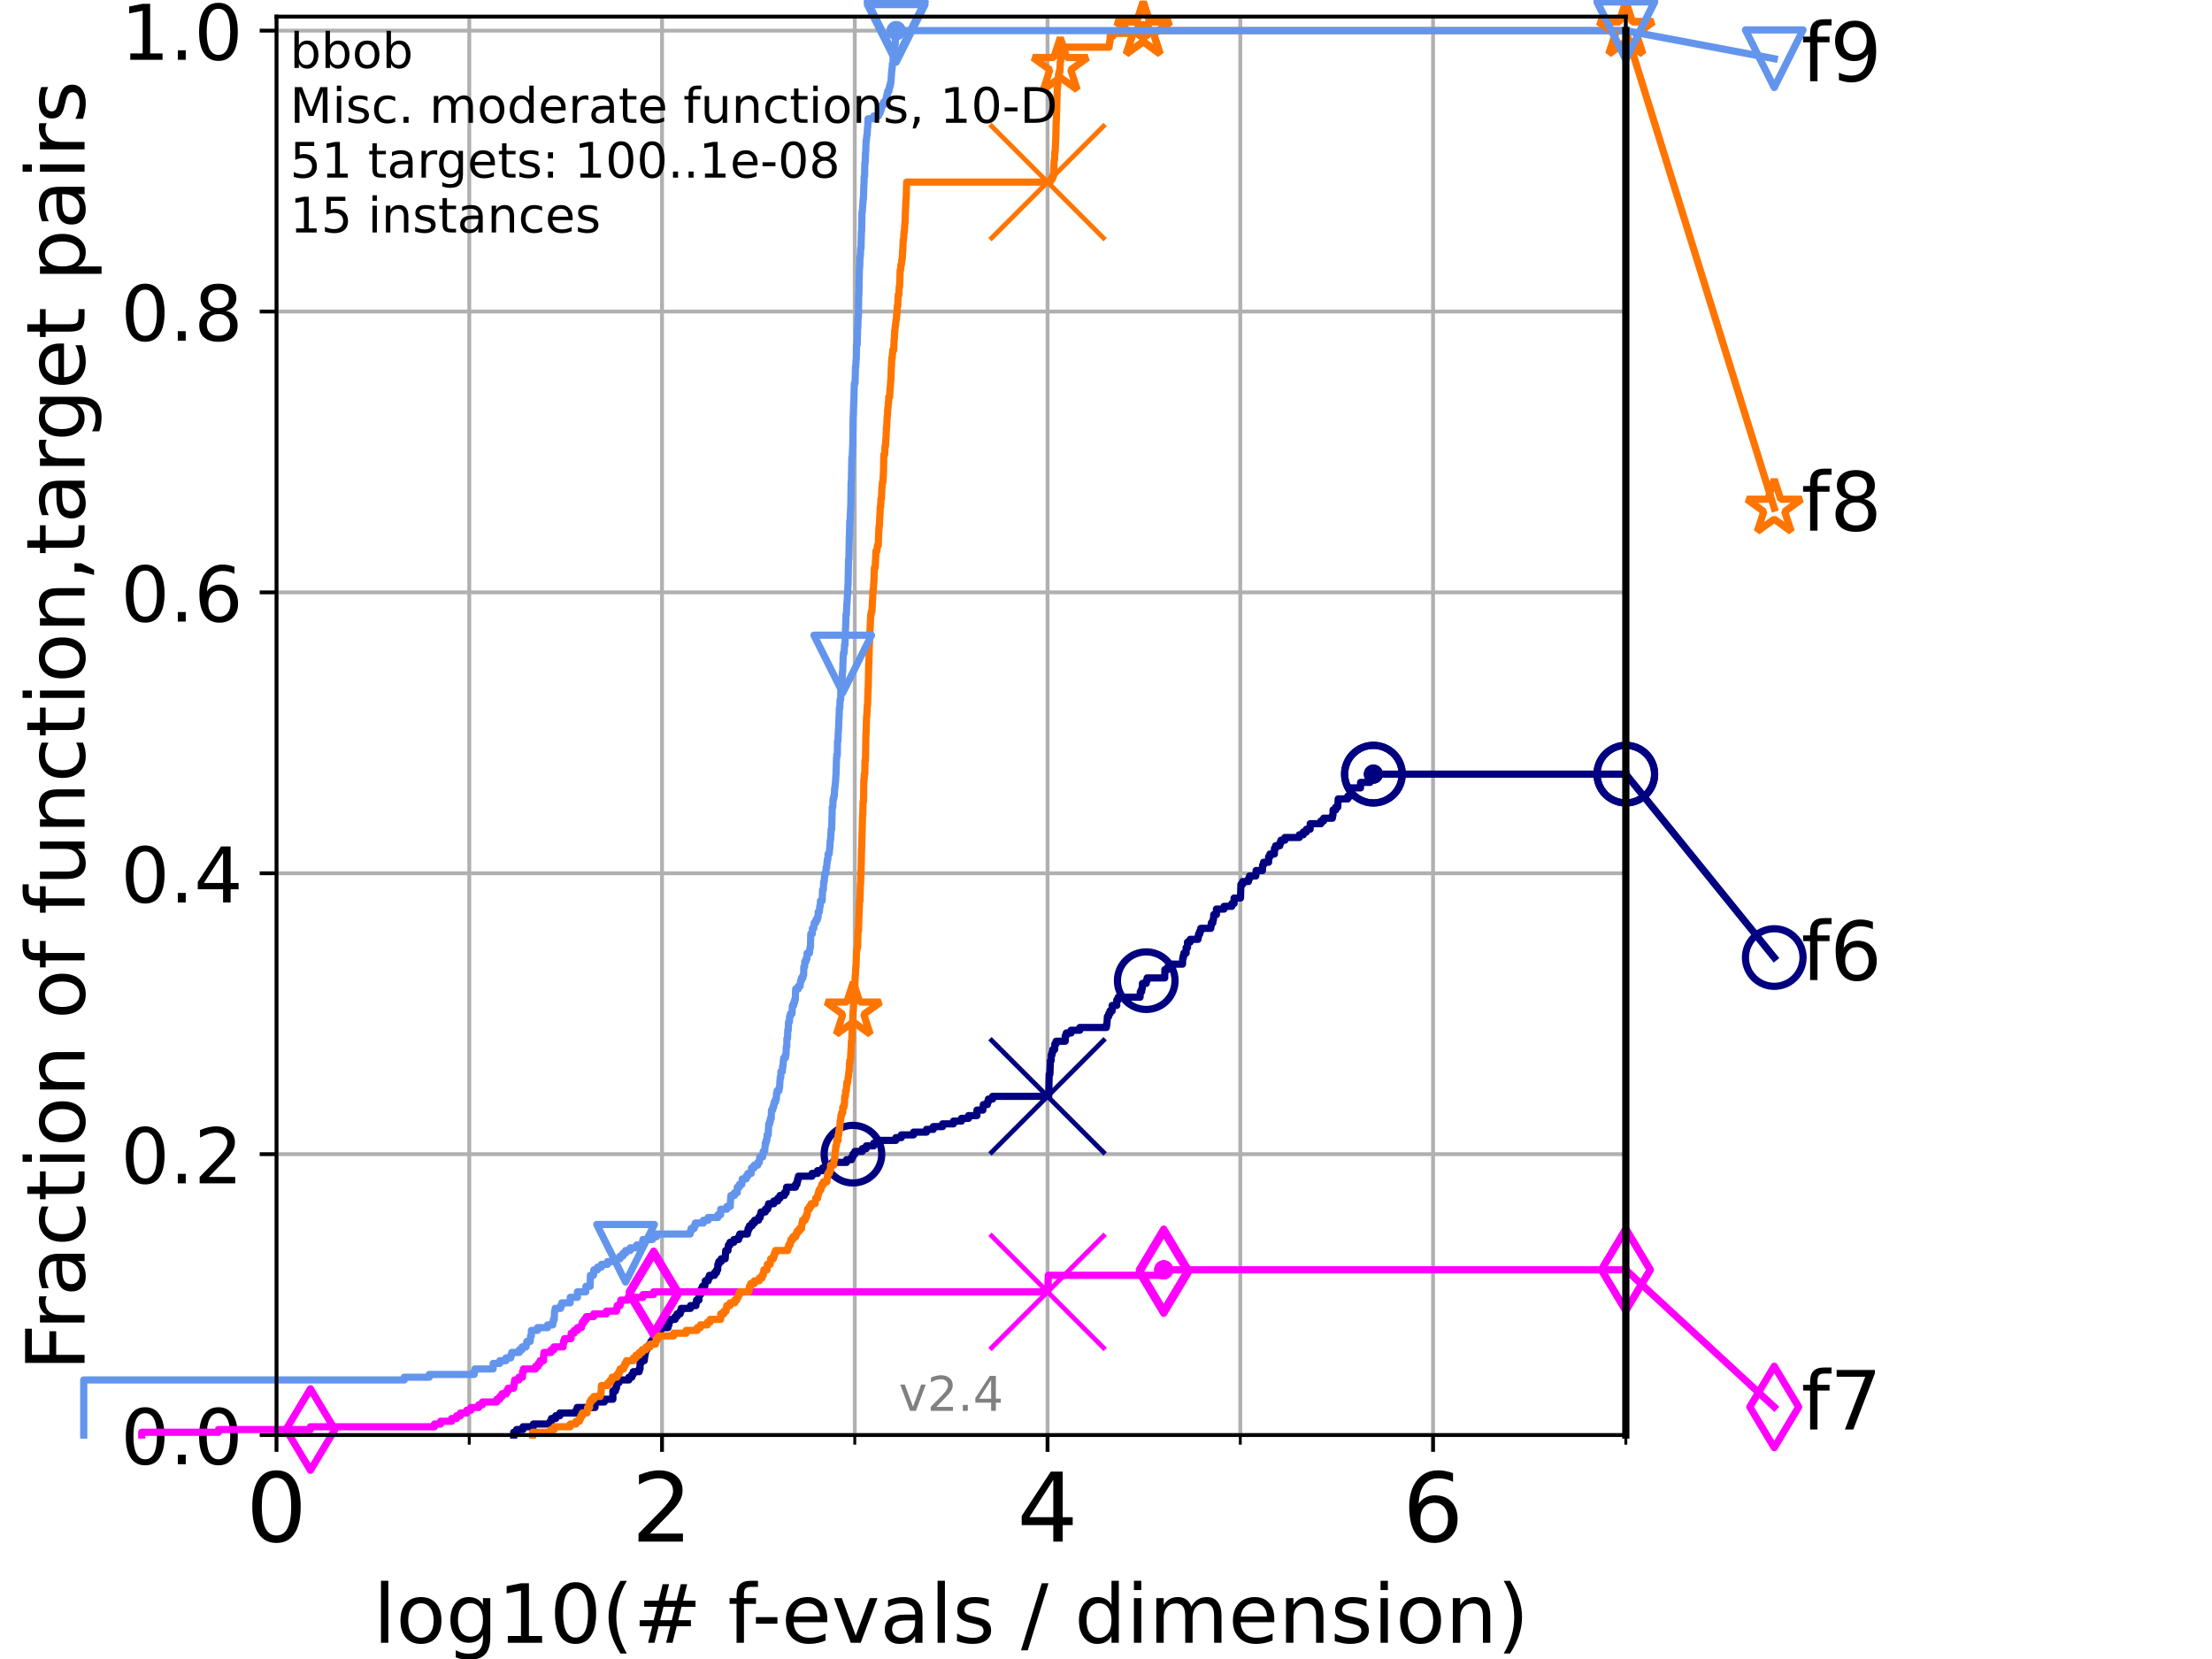 <?xml version="1.0" encoding="utf-8" standalone="no"?>
<!DOCTYPE svg PUBLIC "-//W3C//DTD SVG 1.1//EN"
  "http://www.w3.org/Graphics/SVG/1.1/DTD/svg11.dtd">
<!-- Created with matplotlib (https://matplotlib.org/) -->
<svg height="345.6pt" version="1.1" viewBox="0 0 460.8 345.6" width="460.8pt" xmlns="http://www.w3.org/2000/svg" xmlns:xlink="http://www.w3.org/1999/xlink">
 <defs>
  <style type="text/css">*{stroke-linecap:butt;stroke-linejoin:round;}</style>
 </defs>
 <g id="figure_1">
  <g id="patch_1">
   <path d="M 0 345.6 
L 460.8 345.6 
L 460.8 0 
L 0 0 
z
" style="fill:#ffffff;"/>
  </g>
  <g id="axes_1">
   <g id="patch_2">
    <path d="M 57.6 298.944 
L 338.688 298.944 
L 338.688 3.456 
L 57.6 3.456 
z
" style="fill:#ffffff;"/>
   </g>
   <g id="matplotlib.axis_1">
    <g id="xtick_1">
     <g id="line2d_1">
      <path clip-path="url(#p339dddddac)" d="M 57.6 298.944 
L 57.6 3.456 
" style="fill:none;stroke:#b0b0b0;stroke-linecap:square;stroke-width:0.8;"/>
     </g>
     <g id="line2d_2">
      <defs>
       <path d="M 0 0 
L 0 3.5 
" id="m6c75e66fbe" style="stroke:#000000;stroke-width:0.8;"/>
      </defs>
      <g>
       <use style="stroke:#000000;stroke-width:0.8;" x="57.6" xlink:href="#m6c75e66fbe" y="298.944"/>
      </g>
     </g>
     <g id="text_1">
      <!-- 0 -->
      <g transform="translate(51.237 321.141)scale(0.2 -0.2)">
       <defs>
        <path d="M 31.781 66.406 
Q 24.172 66.406 20.328 58.906 
Q 16.5 51.422 16.5 36.375 
Q 16.5 21.391 20.328 13.891 
Q 24.172 6.391 31.781 6.391 
Q 39.453 6.391 43.281 13.891 
Q 47.125 21.391 47.125 36.375 
Q 47.125 51.422 43.281 58.906 
Q 39.453 66.406 31.781 66.406 
z
M 31.781 74.219 
Q 44.047 74.219 50.516 64.516 
Q 56.984 54.828 56.984 36.375 
Q 56.984 17.969 50.516 8.266 
Q 44.047 -1.422 31.781 -1.422 
Q 19.531 -1.422 13.062 8.266 
Q 6.594 17.969 6.594 36.375 
Q 6.594 54.828 13.062 64.516 
Q 19.531 74.219 31.781 74.219 
z
" id="DejaVuSans-48"/>
       </defs>
       <use xlink:href="#DejaVuSans-48"/>
      </g>
     </g>
    </g>
    <g id="xtick_2">
     <g id="line2d_3">
      <path clip-path="url(#p339dddddac)" d="M 137.911 298.944 
L 137.911 3.456 
" style="fill:none;stroke:#b0b0b0;stroke-linecap:square;stroke-width:0.8;"/>
     </g>
     <g id="line2d_4">
      <g>
       <use style="stroke:#000000;stroke-width:0.8;" x="137.911" xlink:href="#m6c75e66fbe" y="298.944"/>
      </g>
     </g>
     <g id="text_2">
      <!-- 2 -->
      <g transform="translate(131.548 321.141)scale(0.2 -0.2)">
       <defs>
        <path d="M 19.188 8.297 
L 53.609 8.297 
L 53.609 0 
L 7.328 0 
L 7.328 8.297 
Q 12.938 14.109 22.625 23.891 
Q 32.328 33.688 34.812 36.531 
Q 39.547 41.844 41.422 45.531 
Q 43.312 49.219 43.312 52.781 
Q 43.312 58.594 39.234 62.25 
Q 35.156 65.922 28.609 65.922 
Q 23.969 65.922 18.812 64.312 
Q 13.672 62.703 7.812 59.422 
L 7.812 69.391 
Q 13.766 71.781 18.938 73 
Q 24.125 74.219 28.422 74.219 
Q 39.75 74.219 46.484 68.547 
Q 53.219 62.891 53.219 53.422 
Q 53.219 48.922 51.531 44.891 
Q 49.859 40.875 45.406 35.406 
Q 44.188 33.984 37.641 27.219 
Q 31.109 20.453 19.188 8.297 
z
" id="DejaVuSans-50"/>
       </defs>
       <use xlink:href="#DejaVuSans-50"/>
      </g>
     </g>
    </g>
    <g id="xtick_3">
     <g id="line2d_5">
      <path clip-path="url(#p339dddddac)" d="M 218.222 298.944 
L 218.222 3.456 
" style="fill:none;stroke:#b0b0b0;stroke-linecap:square;stroke-width:0.8;"/>
     </g>
     <g id="line2d_6">
      <g>
       <use style="stroke:#000000;stroke-width:0.8;" x="218.222" xlink:href="#m6c75e66fbe" y="298.944"/>
      </g>
     </g>
     <g id="text_3">
      <!-- 4 -->
      <g transform="translate(211.859 321.141)scale(0.2 -0.2)">
       <defs>
        <path d="M 37.797 64.312 
L 12.891 25.391 
L 37.797 25.391 
z
M 35.203 72.906 
L 47.609 72.906 
L 47.609 25.391 
L 58.016 25.391 
L 58.016 17.188 
L 47.609 17.188 
L 47.609 0 
L 37.797 0 
L 37.797 17.188 
L 4.891 17.188 
L 4.891 26.703 
z
" id="DejaVuSans-52"/>
       </defs>
       <use xlink:href="#DejaVuSans-52"/>
      </g>
     </g>
    </g>
    <g id="xtick_4">
     <g id="line2d_7">
      <path clip-path="url(#p339dddddac)" d="M 298.533 298.944 
L 298.533 3.456 
" style="fill:none;stroke:#b0b0b0;stroke-linecap:square;stroke-width:0.8;"/>
     </g>
     <g id="line2d_8">
      <g>
       <use style="stroke:#000000;stroke-width:0.8;" x="298.533" xlink:href="#m6c75e66fbe" y="298.944"/>
      </g>
     </g>
     <g id="text_4">
      <!-- 6 -->
      <g transform="translate(292.17 321.141)scale(0.2 -0.2)">
       <defs>
        <path d="M 33.016 40.375 
Q 26.375 40.375 22.484 35.828 
Q 18.609 31.297 18.609 23.391 
Q 18.609 15.531 22.484 10.953 
Q 26.375 6.391 33.016 6.391 
Q 39.656 6.391 43.531 10.953 
Q 47.406 15.531 47.406 23.391 
Q 47.406 31.297 43.531 35.828 
Q 39.656 40.375 33.016 40.375 
z
M 52.594 71.297 
L 52.594 62.312 
Q 48.875 64.062 45.094 64.984 
Q 41.312 65.922 37.594 65.922 
Q 27.828 65.922 22.672 59.328 
Q 17.531 52.734 16.797 39.406 
Q 19.672 43.656 24.016 45.922 
Q 28.375 48.188 33.594 48.188 
Q 44.578 48.188 50.953 41.516 
Q 57.328 34.859 57.328 23.391 
Q 57.328 12.156 50.688 5.359 
Q 44.047 -1.422 33.016 -1.422 
Q 20.359 -1.422 13.672 8.266 
Q 6.984 17.969 6.984 36.375 
Q 6.984 53.656 15.188 63.938 
Q 23.391 74.219 37.203 74.219 
Q 40.922 74.219 44.703 73.484 
Q 48.484 72.75 52.594 71.297 
z
" id="DejaVuSans-54"/>
       </defs>
       <use xlink:href="#DejaVuSans-54"/>
      </g>
     </g>
    </g>
    <g id="xtick_5">
     <g id="line2d_9">
      <path clip-path="url(#p339dddddac)" d="M 97.755 298.944 
L 97.755 3.456 
" style="fill:none;stroke:#b0b0b0;stroke-linecap:square;stroke-width:0.8;"/>
     </g>
     <g id="line2d_10">
      <defs>
       <path d="M 0 0 
L 0 2 
" id="m2e100c8ab7" style="stroke:#000000;stroke-width:0.6;"/>
      </defs>
      <g>
       <use style="stroke:#000000;stroke-width:0.6;" x="97.755" xlink:href="#m2e100c8ab7" y="298.944"/>
      </g>
     </g>
    </g>
    <g id="xtick_6">
     <g id="line2d_11">
      <path clip-path="url(#p339dddddac)" d="M 178.066 298.944 
L 178.066 3.456 
" style="fill:none;stroke:#b0b0b0;stroke-linecap:square;stroke-width:0.8;"/>
     </g>
     <g id="line2d_12">
      <g>
       <use style="stroke:#000000;stroke-width:0.6;" x="178.066" xlink:href="#m2e100c8ab7" y="298.944"/>
      </g>
     </g>
    </g>
    <g id="xtick_7">
     <g id="line2d_13">
      <path clip-path="url(#p339dddddac)" d="M 258.377 298.944 
L 258.377 3.456 
" style="fill:none;stroke:#b0b0b0;stroke-linecap:square;stroke-width:0.8;"/>
     </g>
     <g id="line2d_14">
      <g>
       <use style="stroke:#000000;stroke-width:0.6;" x="258.377" xlink:href="#m2e100c8ab7" y="298.944"/>
      </g>
     </g>
    </g>
    <g id="xtick_8">
     <g id="line2d_15">
      <path clip-path="url(#p339dddddac)" d="M 338.688 298.944 
L 338.688 3.456 
" style="fill:none;stroke:#b0b0b0;stroke-linecap:square;stroke-width:0.8;"/>
     </g>
     <g id="line2d_16">
      <g>
       <use style="stroke:#000000;stroke-width:0.6;" x="338.688" xlink:href="#m2e100c8ab7" y="298.944"/>
      </g>
     </g>
    </g>
    <g id="text_5">
     <!-- log10(# f-evals / dimension) -->
     <g transform="translate(77.764 342.218)scale(0.17 -0.17)">
      <defs>
       <path d="M 9.422 75.984 
L 18.406 75.984 
L 18.406 0 
L 9.422 0 
z
" id="DejaVuSans-108"/>
       <path d="M 30.609 48.391 
Q 23.391 48.391 19.188 42.75 
Q 14.984 37.109 14.984 27.297 
Q 14.984 17.484 19.156 11.844 
Q 23.344 6.203 30.609 6.203 
Q 37.797 6.203 41.984 11.859 
Q 46.188 17.531 46.188 27.297 
Q 46.188 37.016 41.984 42.703 
Q 37.797 48.391 30.609 48.391 
z
M 30.609 56 
Q 42.328 56 49.016 48.375 
Q 55.719 40.766 55.719 27.297 
Q 55.719 13.875 49.016 6.219 
Q 42.328 -1.422 30.609 -1.422 
Q 18.844 -1.422 12.172 6.219 
Q 5.516 13.875 5.516 27.297 
Q 5.516 40.766 12.172 48.375 
Q 18.844 56 30.609 56 
z
" id="DejaVuSans-111"/>
       <path d="M 45.406 27.984 
Q 45.406 37.75 41.375 43.109 
Q 37.359 48.484 30.078 48.484 
Q 22.859 48.484 18.828 43.109 
Q 14.797 37.75 14.797 27.984 
Q 14.797 18.266 18.828 12.891 
Q 22.859 7.516 30.078 7.516 
Q 37.359 7.516 41.375 12.891 
Q 45.406 18.266 45.406 27.984 
z
M 54.391 6.781 
Q 54.391 -7.172 48.188 -13.984 
Q 42 -20.797 29.203 -20.797 
Q 24.469 -20.797 20.266 -20.094 
Q 16.062 -19.391 12.109 -17.922 
L 12.109 -9.188 
Q 16.062 -11.328 19.922 -12.344 
Q 23.781 -13.375 27.781 -13.375 
Q 36.625 -13.375 41.016 -8.766 
Q 45.406 -4.156 45.406 5.172 
L 45.406 9.625 
Q 42.625 4.781 38.281 2.391 
Q 33.938 0 27.875 0 
Q 17.828 0 11.672 7.656 
Q 5.516 15.328 5.516 27.984 
Q 5.516 40.672 11.672 48.328 
Q 17.828 56 27.875 56 
Q 33.938 56 38.281 53.609 
Q 42.625 51.219 45.406 46.391 
L 45.406 54.688 
L 54.391 54.688 
z
" id="DejaVuSans-103"/>
       <path d="M 12.406 8.297 
L 28.516 8.297 
L 28.516 63.922 
L 10.984 60.406 
L 10.984 69.391 
L 28.422 72.906 
L 38.281 72.906 
L 38.281 8.297 
L 54.391 8.297 
L 54.391 0 
L 12.406 0 
z
" id="DejaVuSans-49"/>
       <path d="M 31 75.875 
Q 24.469 64.656 21.281 53.656 
Q 18.109 42.672 18.109 31.391 
Q 18.109 20.125 21.312 9.062 
Q 24.516 -2 31 -13.188 
L 23.188 -13.188 
Q 15.875 -1.703 12.234 9.375 
Q 8.594 20.453 8.594 31.391 
Q 8.594 42.281 12.203 53.312 
Q 15.828 64.359 23.188 75.875 
z
" id="DejaVuSans-40"/>
       <path d="M 51.125 44 
L 36.922 44 
L 32.812 27.688 
L 47.125 27.688 
z
M 43.797 71.781 
L 38.719 51.516 
L 52.984 51.516 
L 58.109 71.781 
L 65.922 71.781 
L 60.891 51.516 
L 76.125 51.516 
L 76.125 44 
L 58.984 44 
L 54.984 27.688 
L 70.516 27.688 
L 70.516 20.219 
L 53.078 20.219 
L 48 0 
L 40.188 0 
L 45.219 20.219 
L 30.906 20.219 
L 25.875 0 
L 18.016 0 
L 23.094 20.219 
L 7.719 20.219 
L 7.719 27.688 
L 24.906 27.688 
L 29 44 
L 13.281 44 
L 13.281 51.516 
L 30.906 51.516 
L 35.891 71.781 
z
" id="DejaVuSans-35"/>
       <path id="DejaVuSans-32"/>
       <path d="M 37.109 75.984 
L 37.109 68.5 
L 28.516 68.5 
Q 23.688 68.5 21.797 66.547 
Q 19.922 64.594 19.922 59.516 
L 19.922 54.688 
L 34.719 54.688 
L 34.719 47.703 
L 19.922 47.703 
L 19.922 0 
L 10.891 0 
L 10.891 47.703 
L 2.297 47.703 
L 2.297 54.688 
L 10.891 54.688 
L 10.891 58.5 
Q 10.891 67.625 15.141 71.797 
Q 19.391 75.984 28.609 75.984 
z
" id="DejaVuSans-102"/>
       <path d="M 4.891 31.391 
L 31.203 31.391 
L 31.203 23.391 
L 4.891 23.391 
z
" id="DejaVuSans-45"/>
       <path d="M 56.203 29.594 
L 56.203 25.203 
L 14.891 25.203 
Q 15.484 15.922 20.484 11.062 
Q 25.484 6.203 34.422 6.203 
Q 39.594 6.203 44.453 7.469 
Q 49.312 8.734 54.109 11.281 
L 54.109 2.781 
Q 49.266 0.734 44.188 -0.344 
Q 39.109 -1.422 33.891 -1.422 
Q 20.797 -1.422 13.156 6.188 
Q 5.516 13.812 5.516 26.812 
Q 5.516 40.234 12.766 48.109 
Q 20.016 56 32.328 56 
Q 43.359 56 49.781 48.891 
Q 56.203 41.797 56.203 29.594 
z
M 47.219 32.234 
Q 47.125 39.594 43.094 43.984 
Q 39.062 48.391 32.422 48.391 
Q 24.906 48.391 20.391 44.141 
Q 15.875 39.891 15.188 32.172 
z
" id="DejaVuSans-101"/>
       <path d="M 2.984 54.688 
L 12.5 54.688 
L 29.594 8.797 
L 46.688 54.688 
L 56.203 54.688 
L 35.688 0 
L 23.484 0 
z
" id="DejaVuSans-118"/>
       <path d="M 34.281 27.484 
Q 23.391 27.484 19.188 25 
Q 14.984 22.516 14.984 16.5 
Q 14.984 11.719 18.141 8.906 
Q 21.297 6.109 26.703 6.109 
Q 34.188 6.109 38.703 11.406 
Q 43.219 16.703 43.219 25.484 
L 43.219 27.484 
z
M 52.203 31.203 
L 52.203 0 
L 43.219 0 
L 43.219 8.297 
Q 40.141 3.328 35.547 0.953 
Q 30.953 -1.422 24.312 -1.422 
Q 15.922 -1.422 10.953 3.297 
Q 6 8.016 6 15.922 
Q 6 25.141 12.172 29.828 
Q 18.359 34.516 30.609 34.516 
L 43.219 34.516 
L 43.219 35.406 
Q 43.219 41.609 39.141 45 
Q 35.062 48.391 27.688 48.391 
Q 23 48.391 18.547 47.266 
Q 14.109 46.141 10.016 43.891 
L 10.016 52.203 
Q 14.938 54.109 19.578 55.047 
Q 24.219 56 28.609 56 
Q 40.484 56 46.344 49.844 
Q 52.203 43.703 52.203 31.203 
z
" id="DejaVuSans-97"/>
       <path d="M 44.281 53.078 
L 44.281 44.578 
Q 40.484 46.531 36.375 47.5 
Q 32.281 48.484 27.875 48.484 
Q 21.188 48.484 17.844 46.438 
Q 14.5 44.391 14.5 40.281 
Q 14.5 37.156 16.891 35.375 
Q 19.281 33.594 26.516 31.984 
L 29.594 31.297 
Q 39.156 29.25 43.188 25.516 
Q 47.219 21.781 47.219 15.094 
Q 47.219 7.469 41.188 3.016 
Q 35.156 -1.422 24.609 -1.422 
Q 20.219 -1.422 15.453 -0.562 
Q 10.688 0.297 5.422 2 
L 5.422 11.281 
Q 10.406 8.688 15.234 7.391 
Q 20.062 6.109 24.812 6.109 
Q 31.156 6.109 34.562 8.281 
Q 37.984 10.453 37.984 14.406 
Q 37.984 18.062 35.516 20.016 
Q 33.062 21.969 24.703 23.781 
L 21.578 24.516 
Q 13.234 26.266 9.516 29.906 
Q 5.812 33.547 5.812 39.891 
Q 5.812 47.609 11.281 51.797 
Q 16.75 56 26.812 56 
Q 31.781 56 36.172 55.266 
Q 40.578 54.547 44.281 53.078 
z
" id="DejaVuSans-115"/>
       <path d="M 25.391 72.906 
L 33.688 72.906 
L 8.297 -9.281 
L 0 -9.281 
z
" id="DejaVuSans-47"/>
       <path d="M 45.406 46.391 
L 45.406 75.984 
L 54.391 75.984 
L 54.391 0 
L 45.406 0 
L 45.406 8.203 
Q 42.578 3.328 38.25 0.953 
Q 33.938 -1.422 27.875 -1.422 
Q 17.969 -1.422 11.734 6.484 
Q 5.516 14.406 5.516 27.297 
Q 5.516 40.188 11.734 48.094 
Q 17.969 56 27.875 56 
Q 33.938 56 38.25 53.625 
Q 42.578 51.266 45.406 46.391 
z
M 14.797 27.297 
Q 14.797 17.391 18.875 11.75 
Q 22.953 6.109 30.078 6.109 
Q 37.203 6.109 41.297 11.75 
Q 45.406 17.391 45.406 27.297 
Q 45.406 37.203 41.297 42.844 
Q 37.203 48.484 30.078 48.484 
Q 22.953 48.484 18.875 42.844 
Q 14.797 37.203 14.797 27.297 
z
" id="DejaVuSans-100"/>
       <path d="M 9.422 54.688 
L 18.406 54.688 
L 18.406 0 
L 9.422 0 
z
M 9.422 75.984 
L 18.406 75.984 
L 18.406 64.594 
L 9.422 64.594 
z
" id="DejaVuSans-105"/>
       <path d="M 52 44.188 
Q 55.375 50.25 60.062 53.125 
Q 64.75 56 71.094 56 
Q 79.641 56 84.281 50.016 
Q 88.922 44.047 88.922 33.016 
L 88.922 0 
L 79.891 0 
L 79.891 32.719 
Q 79.891 40.578 77.094 44.375 
Q 74.312 48.188 68.609 48.188 
Q 61.625 48.188 57.562 43.547 
Q 53.516 38.922 53.516 30.906 
L 53.516 0 
L 44.484 0 
L 44.484 32.719 
Q 44.484 40.625 41.703 44.406 
Q 38.922 48.188 33.109 48.188 
Q 26.219 48.188 22.156 43.531 
Q 18.109 38.875 18.109 30.906 
L 18.109 0 
L 9.078 0 
L 9.078 54.688 
L 18.109 54.688 
L 18.109 46.188 
Q 21.188 51.219 25.484 53.609 
Q 29.781 56 35.688 56 
Q 41.656 56 45.828 52.969 
Q 50 49.953 52 44.188 
z
" id="DejaVuSans-109"/>
       <path d="M 54.891 33.016 
L 54.891 0 
L 45.906 0 
L 45.906 32.719 
Q 45.906 40.484 42.875 44.328 
Q 39.844 48.188 33.797 48.188 
Q 26.516 48.188 22.312 43.547 
Q 18.109 38.922 18.109 30.906 
L 18.109 0 
L 9.078 0 
L 9.078 54.688 
L 18.109 54.688 
L 18.109 46.188 
Q 21.344 51.125 25.703 53.562 
Q 30.078 56 35.797 56 
Q 45.219 56 50.047 50.172 
Q 54.891 44.344 54.891 33.016 
z
" id="DejaVuSans-110"/>
       <path d="M 8.016 75.875 
L 15.828 75.875 
Q 23.141 64.359 26.781 53.312 
Q 30.422 42.281 30.422 31.391 
Q 30.422 20.453 26.781 9.375 
Q 23.141 -1.703 15.828 -13.188 
L 8.016 -13.188 
Q 14.5 -2 17.703 9.062 
Q 20.906 20.125 20.906 31.391 
Q 20.906 42.672 17.703 53.656 
Q 14.5 64.656 8.016 75.875 
z
" id="DejaVuSans-41"/>
      </defs>
      <use xlink:href="#DejaVuSans-108"/>
      <use x="27.783" xlink:href="#DejaVuSans-111"/>
      <use x="88.965" xlink:href="#DejaVuSans-103"/>
      <use x="152.441" xlink:href="#DejaVuSans-49"/>
      <use x="216.064" xlink:href="#DejaVuSans-48"/>
      <use x="279.688" xlink:href="#DejaVuSans-40"/>
      <use x="318.701" xlink:href="#DejaVuSans-35"/>
      <use x="402.49" xlink:href="#DejaVuSans-32"/>
      <use x="434.277" xlink:href="#DejaVuSans-102"/>
      <use x="463.982" xlink:href="#DejaVuSans-45"/>
      <use x="500.066" xlink:href="#DejaVuSans-101"/>
      <use x="561.59" xlink:href="#DejaVuSans-118"/>
      <use x="620.77" xlink:href="#DejaVuSans-97"/>
      <use x="682.049" xlink:href="#DejaVuSans-108"/>
      <use x="709.832" xlink:href="#DejaVuSans-115"/>
      <use x="761.932" xlink:href="#DejaVuSans-32"/>
      <use x="793.719" xlink:href="#DejaVuSans-47"/>
      <use x="827.41" xlink:href="#DejaVuSans-32"/>
      <use x="859.197" xlink:href="#DejaVuSans-100"/>
      <use x="922.674" xlink:href="#DejaVuSans-105"/>
      <use x="950.457" xlink:href="#DejaVuSans-109"/>
      <use x="1047.869" xlink:href="#DejaVuSans-101"/>
      <use x="1109.393" xlink:href="#DejaVuSans-110"/>
      <use x="1172.771" xlink:href="#DejaVuSans-115"/>
      <use x="1224.871" xlink:href="#DejaVuSans-105"/>
      <use x="1252.654" xlink:href="#DejaVuSans-111"/>
      <use x="1313.836" xlink:href="#DejaVuSans-110"/>
      <use x="1377.215" xlink:href="#DejaVuSans-41"/>
     </g>
    </g>
   </g>
   <g id="matplotlib.axis_2">
    <g id="ytick_1">
     <g id="line2d_17">
      <path clip-path="url(#p339dddddac)" d="M 57.6 298.944 
L 338.688 298.944 
" style="fill:none;stroke:#b0b0b0;stroke-linecap:square;stroke-width:0.8;"/>
     </g>
     <g id="line2d_18">
      <defs>
       <path d="M 0 0 
L -3.5 0 
" id="m503f10d9dd" style="stroke:#000000;stroke-width:0.8;"/>
      </defs>
      <g>
       <use style="stroke:#000000;stroke-width:0.8;" x="57.6" xlink:href="#m503f10d9dd" y="298.944"/>
      </g>
     </g>
     <g id="text_6">
      <!-- 0.0 -->
      <g transform="translate(25.155 305.023)scale(0.16 -0.16)">
       <defs>
        <path d="M 10.688 12.406 
L 21 12.406 
L 21 0 
L 10.688 0 
z
" id="DejaVuSans-46"/>
       </defs>
       <use xlink:href="#DejaVuSans-48"/>
       <use x="63.623" xlink:href="#DejaVuSans-46"/>
       <use x="95.41" xlink:href="#DejaVuSans-48"/>
      </g>
     </g>
    </g>
    <g id="ytick_2">
     <g id="line2d_19">
      <path clip-path="url(#p339dddddac)" d="M 57.6 240.432 
L 338.688 240.432 
" style="fill:none;stroke:#b0b0b0;stroke-linecap:square;stroke-width:0.8;"/>
     </g>
     <g id="line2d_20">
      <g>
       <use style="stroke:#000000;stroke-width:0.8;" x="57.6" xlink:href="#m503f10d9dd" y="240.432"/>
      </g>
     </g>
     <g id="text_7">
      <!-- 0.2 -->
      <g transform="translate(25.155 246.51)scale(0.16 -0.16)">
       <use xlink:href="#DejaVuSans-48"/>
       <use x="63.623" xlink:href="#DejaVuSans-46"/>
       <use x="95.41" xlink:href="#DejaVuSans-50"/>
      </g>
     </g>
    </g>
    <g id="ytick_3">
     <g id="line2d_21">
      <path clip-path="url(#p339dddddac)" d="M 57.6 181.919 
L 338.688 181.919 
" style="fill:none;stroke:#b0b0b0;stroke-linecap:square;stroke-width:0.8;"/>
     </g>
     <g id="line2d_22">
      <g>
       <use style="stroke:#000000;stroke-width:0.8;" x="57.6" xlink:href="#m503f10d9dd" y="181.919"/>
      </g>
     </g>
     <g id="text_8">
      <!-- 0.4 -->
      <g transform="translate(25.155 187.998)scale(0.16 -0.16)">
       <use xlink:href="#DejaVuSans-48"/>
       <use x="63.623" xlink:href="#DejaVuSans-46"/>
       <use x="95.41" xlink:href="#DejaVuSans-52"/>
      </g>
     </g>
    </g>
    <g id="ytick_4">
     <g id="line2d_23">
      <path clip-path="url(#p339dddddac)" d="M 57.6 123.407 
L 338.688 123.407 
" style="fill:none;stroke:#b0b0b0;stroke-linecap:square;stroke-width:0.8;"/>
     </g>
     <g id="line2d_24">
      <g>
       <use style="stroke:#000000;stroke-width:0.8;" x="57.6" xlink:href="#m503f10d9dd" y="123.407"/>
      </g>
     </g>
     <g id="text_9">
      <!-- 0.6 -->
      <g transform="translate(25.155 129.485)scale(0.16 -0.16)">
       <use xlink:href="#DejaVuSans-48"/>
       <use x="63.623" xlink:href="#DejaVuSans-46"/>
       <use x="95.41" xlink:href="#DejaVuSans-54"/>
      </g>
     </g>
    </g>
    <g id="ytick_5">
     <g id="line2d_25">
      <path clip-path="url(#p339dddddac)" d="M 57.6 64.894 
L 338.688 64.894 
" style="fill:none;stroke:#b0b0b0;stroke-linecap:square;stroke-width:0.8;"/>
     </g>
     <g id="line2d_26">
      <g>
       <use style="stroke:#000000;stroke-width:0.8;" x="57.6" xlink:href="#m503f10d9dd" y="64.894"/>
      </g>
     </g>
     <g id="text_10">
      <!-- 0.8 -->
      <g transform="translate(25.155 70.973)scale(0.16 -0.16)">
       <defs>
        <path d="M 31.781 34.625 
Q 24.75 34.625 20.719 30.859 
Q 16.703 27.094 16.703 20.516 
Q 16.703 13.922 20.719 10.156 
Q 24.75 6.391 31.781 6.391 
Q 38.812 6.391 42.859 10.172 
Q 46.922 13.969 46.922 20.516 
Q 46.922 27.094 42.891 30.859 
Q 38.875 34.625 31.781 34.625 
z
M 21.922 38.812 
Q 15.578 40.375 12.031 44.719 
Q 8.5 49.078 8.5 55.328 
Q 8.5 64.062 14.719 69.141 
Q 20.953 74.219 31.781 74.219 
Q 42.672 74.219 48.875 69.141 
Q 55.078 64.062 55.078 55.328 
Q 55.078 49.078 51.531 44.719 
Q 48 40.375 41.703 38.812 
Q 48.828 37.156 52.797 32.312 
Q 56.781 27.484 56.781 20.516 
Q 56.781 9.906 50.312 4.234 
Q 43.844 -1.422 31.781 -1.422 
Q 19.734 -1.422 13.25 4.234 
Q 6.781 9.906 6.781 20.516 
Q 6.781 27.484 10.781 32.312 
Q 14.797 37.156 21.922 38.812 
z
M 18.312 54.391 
Q 18.312 48.734 21.844 45.562 
Q 25.391 42.391 31.781 42.391 
Q 38.141 42.391 41.719 45.562 
Q 45.312 48.734 45.312 54.391 
Q 45.312 60.062 41.719 63.234 
Q 38.141 66.406 31.781 66.406 
Q 25.391 66.406 21.844 63.234 
Q 18.312 60.062 18.312 54.391 
z
" id="DejaVuSans-56"/>
       </defs>
       <use xlink:href="#DejaVuSans-48"/>
       <use x="63.623" xlink:href="#DejaVuSans-46"/>
       <use x="95.41" xlink:href="#DejaVuSans-56"/>
      </g>
     </g>
    </g>
    <g id="ytick_6">
     <g id="line2d_27">
      <path clip-path="url(#p339dddddac)" d="M 57.6 6.382 
L 338.688 6.382 
" style="fill:none;stroke:#b0b0b0;stroke-linecap:square;stroke-width:0.8;"/>
     </g>
     <g id="line2d_28">
      <g>
       <use style="stroke:#000000;stroke-width:0.8;" x="57.6" xlink:href="#m503f10d9dd" y="6.382"/>
      </g>
     </g>
     <g id="text_11">
      <!-- 1.0 -->
      <g transform="translate(25.155 12.46)scale(0.16 -0.16)">
       <use xlink:href="#DejaVuSans-49"/>
       <use x="63.623" xlink:href="#DejaVuSans-46"/>
       <use x="95.41" xlink:href="#DejaVuSans-48"/>
      </g>
     </g>
    </g>
    <g id="text_12">
     <!-- Fraction of function,target pairs -->
     <g transform="translate(17.62 285.585)rotate(-90)scale(0.17 -0.17)">
      <defs>
       <path d="M 9.812 72.906 
L 51.703 72.906 
L 51.703 64.594 
L 19.672 64.594 
L 19.672 43.109 
L 48.578 43.109 
L 48.578 34.812 
L 19.672 34.812 
L 19.672 0 
L 9.812 0 
z
" id="DejaVuSans-70"/>
       <path d="M 41.109 46.297 
Q 39.594 47.172 37.812 47.578 
Q 36.031 48 33.891 48 
Q 26.266 48 22.188 43.047 
Q 18.109 38.094 18.109 28.812 
L 18.109 0 
L 9.078 0 
L 9.078 54.688 
L 18.109 54.688 
L 18.109 46.188 
Q 20.953 51.172 25.484 53.578 
Q 30.031 56 36.531 56 
Q 37.453 56 38.578 55.875 
Q 39.703 55.766 41.062 55.516 
z
" id="DejaVuSans-114"/>
       <path d="M 48.781 52.594 
L 48.781 44.188 
Q 44.969 46.297 41.141 47.344 
Q 37.312 48.391 33.406 48.391 
Q 24.656 48.391 19.812 42.844 
Q 14.984 37.312 14.984 27.297 
Q 14.984 17.281 19.812 11.734 
Q 24.656 6.203 33.406 6.203 
Q 37.312 6.203 41.141 7.25 
Q 44.969 8.297 48.781 10.406 
L 48.781 2.094 
Q 45.016 0.344 40.984 -0.531 
Q 36.969 -1.422 32.422 -1.422 
Q 20.062 -1.422 12.781 6.344 
Q 5.516 14.109 5.516 27.297 
Q 5.516 40.672 12.859 48.328 
Q 20.219 56 33.016 56 
Q 37.156 56 41.109 55.141 
Q 45.062 54.297 48.781 52.594 
z
" id="DejaVuSans-99"/>
       <path d="M 18.312 70.219 
L 18.312 54.688 
L 36.812 54.688 
L 36.812 47.703 
L 18.312 47.703 
L 18.312 18.016 
Q 18.312 11.328 20.141 9.422 
Q 21.969 7.516 27.594 7.516 
L 36.812 7.516 
L 36.812 0 
L 27.594 0 
Q 17.188 0 13.234 3.875 
Q 9.281 7.766 9.281 18.016 
L 9.281 47.703 
L 2.688 47.703 
L 2.688 54.688 
L 9.281 54.688 
L 9.281 70.219 
z
" id="DejaVuSans-116"/>
       <path d="M 8.5 21.578 
L 8.5 54.688 
L 17.484 54.688 
L 17.484 21.922 
Q 17.484 14.156 20.5 10.266 
Q 23.531 6.391 29.594 6.391 
Q 36.859 6.391 41.078 11.031 
Q 45.312 15.672 45.312 23.688 
L 45.312 54.688 
L 54.297 54.688 
L 54.297 0 
L 45.312 0 
L 45.312 8.406 
Q 42.047 3.422 37.719 1 
Q 33.406 -1.422 27.688 -1.422 
Q 18.266 -1.422 13.375 4.438 
Q 8.5 10.297 8.5 21.578 
z
M 31.109 56 
z
" id="DejaVuSans-117"/>
       <path d="M 11.719 12.406 
L 22.016 12.406 
L 22.016 4 
L 14.016 -11.625 
L 7.719 -11.625 
L 11.719 4 
z
" id="DejaVuSans-44"/>
       <path d="M 18.109 8.203 
L 18.109 -20.797 
L 9.078 -20.797 
L 9.078 54.688 
L 18.109 54.688 
L 18.109 46.391 
Q 20.953 51.266 25.266 53.625 
Q 29.594 56 35.594 56 
Q 45.562 56 51.781 48.094 
Q 58.016 40.188 58.016 27.297 
Q 58.016 14.406 51.781 6.484 
Q 45.562 -1.422 35.594 -1.422 
Q 29.594 -1.422 25.266 0.953 
Q 20.953 3.328 18.109 8.203 
z
M 48.688 27.297 
Q 48.688 37.203 44.609 42.844 
Q 40.531 48.484 33.406 48.484 
Q 26.266 48.484 22.188 42.844 
Q 18.109 37.203 18.109 27.297 
Q 18.109 17.391 22.188 11.75 
Q 26.266 6.109 33.406 6.109 
Q 40.531 6.109 44.609 11.75 
Q 48.688 17.391 48.688 27.297 
z
" id="DejaVuSans-112"/>
      </defs>
      <use xlink:href="#DejaVuSans-70"/>
      <use x="50.27" xlink:href="#DejaVuSans-114"/>
      <use x="91.383" xlink:href="#DejaVuSans-97"/>
      <use x="152.662" xlink:href="#DejaVuSans-99"/>
      <use x="207.643" xlink:href="#DejaVuSans-116"/>
      <use x="246.852" xlink:href="#DejaVuSans-105"/>
      <use x="274.635" xlink:href="#DejaVuSans-111"/>
      <use x="335.816" xlink:href="#DejaVuSans-110"/>
      <use x="399.195" xlink:href="#DejaVuSans-32"/>
      <use x="430.982" xlink:href="#DejaVuSans-111"/>
      <use x="492.164" xlink:href="#DejaVuSans-102"/>
      <use x="527.369" xlink:href="#DejaVuSans-32"/>
      <use x="559.156" xlink:href="#DejaVuSans-102"/>
      <use x="594.361" xlink:href="#DejaVuSans-117"/>
      <use x="657.74" xlink:href="#DejaVuSans-110"/>
      <use x="721.119" xlink:href="#DejaVuSans-99"/>
      <use x="776.1" xlink:href="#DejaVuSans-116"/>
      <use x="815.309" xlink:href="#DejaVuSans-105"/>
      <use x="843.092" xlink:href="#DejaVuSans-111"/>
      <use x="904.273" xlink:href="#DejaVuSans-110"/>
      <use x="967.652" xlink:href="#DejaVuSans-44"/>
      <use x="999.439" xlink:href="#DejaVuSans-116"/>
      <use x="1038.648" xlink:href="#DejaVuSans-97"/>
      <use x="1099.928" xlink:href="#DejaVuSans-114"/>
      <use x="1139.291" xlink:href="#DejaVuSans-103"/>
      <use x="1202.768" xlink:href="#DejaVuSans-101"/>
      <use x="1264.291" xlink:href="#DejaVuSans-116"/>
      <use x="1303.5" xlink:href="#DejaVuSans-32"/>
      <use x="1335.287" xlink:href="#DejaVuSans-112"/>
      <use x="1398.764" xlink:href="#DejaVuSans-97"/>
      <use x="1460.043" xlink:href="#DejaVuSans-105"/>
      <use x="1487.826" xlink:href="#DejaVuSans-114"/>
      <use x="1528.939" xlink:href="#DejaVuSans-115"/>
     </g>
    </g>
   </g>
   <g id="line2d_29">
    <defs>
     <path d="M 0 1.5 
C 0.398 1.5 0.779 1.342 1.061 1.061 
C 1.342 0.779 1.5 0.398 1.5 0 
C 1.5 -0.398 1.342 -0.779 1.061 -1.061 
C 0.779 -1.342 0.398 -1.5 0 -1.5 
C -0.398 -1.5 -0.779 -1.342 -1.061 -1.061 
C -1.342 -0.779 -1.5 -0.398 -1.5 0 
C -1.5 0.398 -1.342 0.779 -1.061 1.061 
C -0.779 1.342 -0.398 1.5 0 1.5 
z
" id="m4462eaa6e7" style="stroke:#000080;"/>
    </defs>
    <g>
     <use style="fill:#000080;stroke:#000080;" x="286.103" xlink:href="#m4462eaa6e7" y="161.268"/>
     <use style="fill:#000080;stroke:#000080;" x="286.103" xlink:href="#m4462eaa6e7" y="161.268"/>
    </g>
   </g>
   <g id="line2d_30">
    <path d="M 107.009 298.944 
L 107.009 298.37 
L 107.614 298.37 
L 107.614 297.797 
L 108.949 297.797 
L 108.949 297.223 
L 111.105 297.223 
L 111.105 296.649 
L 114.619 296.649 
L 114.619 296.076 
L 114.882 296.076 
L 114.882 295.502 
L 115.773 295.502 
L 115.773 294.928 
L 116.621 294.928 
L 116.621 294.355 
L 119.997 294.355 
L 119.997 293.781 
L 120.239 293.781 
L 120.239 293.207 
L 123.947 293.207 
L 123.985 292.06 
L 125.892 292.06 
L 125.892 291.487 
L 127.674 291.487 
L 127.674 289.766 
L 128.199 289.766 
L 128.199 289.192 
L 128.411 289.192 
L 128.501 288.045 
L 128.944 288.045 
L 128.944 287.471 
L 131.005 287.471 
L 131.005 286.897 
L 131.616 286.897 
L 131.616 286.324 
L 131.913 286.324 
L 131.913 285.75 
L 133.148 285.75 
L 133.148 285.176 
L 133.33 285.176 
L 133.33 284.029 
L 133.511 284.029 
L 133.511 283.455 
L 134.214 283.455 
L 134.322 282.308 
L 134.386 282.308 
L 134.386 281.734 
L 134.514 281.734 
L 134.514 281.161 
L 134.766 281.161 
L 134.766 280.587 
L 135.321 280.587 
L 135.321 280.013 
L 135.602 280.013 
L 135.602 279.44 
L 136.035 279.44 
L 136.035 278.866 
L 136.362 278.866 
L 136.362 278.293 
L 136.906 278.293 
L 136.906 277.719 
L 137.053 277.719 
L 137.053 277.145 
L 137.647 277.145 
L 137.647 276.572 
L 139.156 276.572 
L 139.156 275.998 
L 139.35 275.998 
L 139.35 275.424 
L 139.509 275.424 
L 139.509 274.851 
L 140.634 274.851 
L 140.634 274.277 
L 141.047 274.277 
L 141.047 273.703 
L 141.69 273.703 
L 141.69 273.13 
L 141.914 273.13 
L 141.914 272.556 
L 143.841 272.556 
L 143.841 271.982 
L 144.982 271.982 
L 144.982 271.409 
L 145.098 271.409 
L 145.098 270.835 
L 145.599 270.835 
L 145.61 269.688 
L 145.954 269.688 
L 146.053 268.54 
L 146.324 268.54 
L 146.324 267.967 
L 146.823 267.967 
L 146.917 266.82 
L 147.54 266.82 
L 147.54 266.246 
L 147.789 266.246 
L 147.789 265.672 
L 148.855 265.672 
L 148.855 265.099 
L 149.278 265.099 
L 149.278 264.525 
L 149.504 264.525 
L 149.548 263.378 
L 149.744 263.378 
L 149.744 262.804 
L 150.241 262.804 
L 150.241 262.23 
L 151.073 262.23 
L 151.179 260.509 
L 151.645 260.509 
L 151.74 259.362 
L 152.076 259.362 
L 152.076 258.788 
L 152.885 258.788 
L 152.885 258.215 
L 153.862 258.215 
L 153.862 257.641 
L 154.112 257.641 
L 154.112 257.067 
L 155.704 257.067 
L 155.704 256.494 
L 155.848 256.494 
L 155.848 255.92 
L 156.12 255.92 
L 156.12 255.346 
L 156.676 255.346 
L 156.676 254.773 
L 157.186 254.773 
L 157.186 254.199 
L 158.02 254.199 
L 158.02 253.626 
L 158.364 253.626 
L 158.364 253.052 
L 158.525 253.052 
L 158.525 252.478 
L 159.431 252.478 
L 159.431 251.905 
L 159.922 251.905 
L 159.922 251.331 
L 160.118 251.331 
L 160.118 250.757 
L 161.188 250.757 
L 161.188 250.184 
L 162.034 250.184 
L 162.034 249.61 
L 162.492 249.61 
L 162.492 249.036 
L 163.393 249.036 
L 163.393 248.463 
L 163.773 248.463 
L 163.86 247.315 
L 165.711 247.315 
L 165.711 246.742 
L 166.013 246.742 
L 166.013 246.168 
L 166.159 246.168 
L 166.159 245.594 
L 166.324 245.594 
L 166.324 245.021 
L 169.158 245.021 
L 169.158 244.447 
L 170.302 244.447 
L 170.302 243.873 
L 171.379 243.873 
L 171.379 243.3 
L 172.761 243.3 
L 172.761 242.726 
L 173.351 242.726 
L 173.351 242.152 
L 176.345 242.152 
L 176.345 241.579 
L 177.411 241.579 
L 177.411 241.005 
L 177.682 241.005 
L 177.682 240.432 
L 178.092 240.432 
L 178.092 239.858 
L 179.644 239.858 
L 179.644 239.284 
L 180.449 239.284 
L 180.449 238.711 
L 182.002 238.711 
L 182.002 238.137 
L 183.131 238.137 
L 183.131 237.563 
L 186.622 237.563 
L 186.622 236.99 
L 187.763 236.99 
L 187.763 236.416 
L 190.308 236.416 
L 190.308 235.842 
L 192.999 235.842 
L 192.999 235.269 
L 194.412 235.269 
L 194.412 234.695 
L 196.353 234.695 
L 196.353 234.121 
L 198.615 234.121 
L 198.615 233.548 
L 200.289 233.548 
L 200.289 232.974 
L 201.765 232.974 
L 201.765 232.4 
L 203.514 232.4 
L 203.517 231.253 
L 204.751 231.253 
L 204.843 230.106 
L 205.695 230.106 
L 205.695 229.532 
L 205.897 229.532 
L 205.897 228.958 
L 206.767 228.958 
L 206.767 228.385 
L 218.465 228.385 
L 218.562 223.796 
L 218.711 223.796 
L 218.821 220.927 
L 218.974 220.927 
L 218.974 219.78 
L 219.155 219.78 
L 219.155 219.206 
L 219.305 219.206 
L 219.305 218.633 
L 219.707 218.633 
L 219.735 217.485 
L 219.998 217.485 
L 219.998 216.912 
L 221.909 216.912 
L 221.909 215.765 
L 222.126 215.765 
L 222.126 215.191 
L 223.128 215.191 
L 223.128 214.617 
L 224.942 214.617 
L 224.942 214.044 
L 230.473 214.044 
L 230.473 213.47 
L 230.584 213.47 
L 230.692 211.749 
L 230.963 211.749 
L 230.963 211.175 
L 231.22 211.175 
L 231.22 210.602 
L 231.679 210.602 
L 231.679 209.454 
L 232.636 209.454 
L 232.636 208.307 
L 232.935 208.307 
L 232.935 207.733 
L 237.495 207.733 
L 237.545 206.586 
L 237.819 206.586 
L 237.819 206.012 
L 237.941 206.012 
L 237.993 204.865 
L 238.782 204.865 
L 238.782 204.291 
L 238.966 204.291 
L 238.966 203.718 
L 242.636 203.718 
L 242.664 201.997 
L 243.256 201.997 
L 243.256 201.423 
L 243.749 201.423 
L 243.749 200.85 
L 246.343 200.85 
L 246.368 199.702 
L 246.48 199.702 
L 246.48 199.129 
L 246.627 199.129 
L 246.627 198.555 
L 247.092 198.555 
L 247.092 197.408 
L 247.378 197.408 
L 247.378 196.26 
L 247.93 196.26 
L 247.93 195.687 
L 249.55 195.687 
L 249.55 195.113 
L 249.689 195.113 
L 249.689 194.539 
L 249.937 194.539 
L 249.937 193.966 
L 250.14 193.966 
L 250.14 193.392 
L 252.227 193.392 
L 252.227 192.818 
L 252.346 192.818 
L 252.346 192.245 
L 252.653 192.245 
L 252.653 191.671 
L 252.772 191.671 
L 252.854 190.524 
L 253.403 190.524 
L 253.403 189.377 
L 254.992 189.377 
L 254.992 188.803 
L 256.608 188.803 
L 256.608 188.229 
L 257.084 188.229 
L 257.084 187.082 
L 258.417 187.082 
L 258.51 184.214 
L 258.868 184.214 
L 258.868 183.64 
L 260.075 183.64 
L 260.075 183.066 
L 260.297 183.066 
L 260.297 182.493 
L 261.603 182.493 
L 261.668 181.345 
L 262.99 181.345 
L 263.026 180.198 
L 263.222 180.198 
L 263.222 179.624 
L 264.272 179.624 
L 264.273 178.477 
L 264.555 178.477 
L 264.555 177.903 
L 265.481 177.903 
L 265.485 176.756 
L 265.738 176.756 
L 265.738 176.183 
L 266.604 176.183 
L 266.604 175.609 
L 266.829 175.609 
L 266.829 175.035 
L 267.664 175.035 
L 267.664 174.462 
L 270.683 174.462 
L 270.683 173.888 
L 271.511 173.888 
L 271.511 173.314 
L 272.15 173.314 
L 272.15 172.741 
L 272.927 172.741 
L 272.944 171.593 
L 275.176 171.593 
L 275.176 171.02 
L 275.748 171.02 
L 275.748 170.446 
L 277.553 170.446 
L 277.553 169.872 
L 277.682 169.872 
L 277.702 168.725 
L 278.249 168.725 
L 278.249 168.151 
L 278.679 168.151 
L 278.772 166.43 
L 280.753 166.43 
L 280.753 165.857 
L 281.304 165.857 
L 281.328 164.136 
L 283.417 164.136 
L 283.436 162.989 
L 285.386 162.989 
L 285.386 162.415 
L 285.824 162.415 
L 285.824 161.841 
L 286.103 161.841 
L 286.103 161.268 
L 338.688 161.268 
L 338.688 161.268 
" style="fill:none;stroke:#000080;stroke-linecap:square;stroke-width:1.5;"/>
   </g>
   <g id="line2d_31">
    <defs>
     <path d="M 0 6 
C 1.591 6 3.117 5.368 4.243 4.243 
C 5.368 3.117 6 1.591 6 0 
C 6 -1.591 5.368 -3.117 4.243 -4.243 
C 3.117 -5.368 1.591 -6 0 -6 
C -1.591 -6 -3.117 -5.368 -4.243 -4.243 
C -5.368 -3.117 -6 -1.591 -6 0 
C -6 1.591 -5.368 3.117 -4.243 4.243 
C -3.117 5.368 -1.591 6 0 6 
z
" id="mf691bc7532" style="stroke:#000080;stroke-width:1.5;"/>
    </defs>
    <g>
     <use style="fill-opacity:0;stroke:#000080;stroke-width:1.5;" x="177.682" xlink:href="#mf691bc7532" y="240.432"/>
     <use style="fill-opacity:0;stroke:#000080;stroke-width:1.5;" x="238.782" xlink:href="#mf691bc7532" y="204.291"/>
     <use style="fill-opacity:0;stroke:#000080;stroke-width:1.5;" x="286.103" xlink:href="#mf691bc7532" y="161.268"/>
     <use style="fill-opacity:0;stroke:#000080;stroke-width:1.5;" x="286.103" xlink:href="#mf691bc7532" y="161.268"/>
     <use style="fill-opacity:0;stroke:#000080;stroke-width:1.5;" x="338.688" xlink:href="#mf691bc7532" y="161.268"/>
    </g>
   </g>
   <g id="line2d_32">
    <path style="fill:none;stroke:#000080;stroke-linecap:square;stroke-width:1.5;"/>
    <g/>
   </g>
   <g id="line2d_33">
    <path clip-path="url(#p339dddddac)" d="M 218.222 228.385 
" style="fill:none;stroke:#000080;stroke-linecap:square;stroke-width:1.5;"/>
    <defs>
     <path d="M -12 12 
L 12 -12 
M -12 -12 
L 12 12 
" id="me69ce5755d" style="stroke:#000080;"/>
    </defs>
    <g clip-path="url(#p339dddddac)">
     <use style="fill:#000080;stroke:#000080;" x="218.222" xlink:href="#me69ce5755d" y="228.385"/>
    </g>
   </g>
   <g id="line2d_34">
    <defs>
     <path d="M 0 1.5 
C 0.398 1.5 0.779 1.342 1.061 1.061 
C 1.342 0.779 1.5 0.398 1.5 0 
C 1.5 -0.398 1.342 -0.779 1.061 -1.061 
C 0.779 -1.342 0.398 -1.5 0 -1.5 
C -0.398 -1.5 -0.779 -1.342 -1.061 -1.061 
C -1.342 -0.779 -1.5 -0.398 -1.5 0 
C -1.5 0.398 -1.342 0.779 -1.061 1.061 
C -0.779 1.342 -0.398 1.5 0 1.5 
z
" id="m7038e59f56" style="stroke:#ff00ff;"/>
    </defs>
    <g>
     <use style="fill:#ff00ff;stroke:#ff00ff;" x="242.427" xlink:href="#m7038e59f56" y="264.525"/>
     <use style="fill:#ff00ff;stroke:#ff00ff;" x="242.427" xlink:href="#m7038e59f56" y="264.525"/>
    </g>
   </g>
   <g id="line2d_35">
    <path d="M 29.533 298.944 
L 29.533 298.37 
L 45.512 298.37 
L 45.512 297.797 
L 64.671 297.797 
L 64.671 297.223 
L 90.509 297.223 
L 90.509 296.649 
L 91.783 296.649 
L 91.783 296.076 
L 94.081 296.076 
L 94.081 295.502 
L 95.125 295.502 
L 95.125 294.928 
L 95.918 294.928 
L 95.918 294.355 
L 97.224 294.355 
L 97.224 293.781 
L 98.101 293.781 
L 98.101 293.207 
L 99.732 293.207 
L 99.732 292.634 
L 100.493 292.634 
L 100.493 292.06 
L 103.498 292.06 
L 103.498 291.487 
L 104.115 291.487 
L 104.115 290.913 
L 104.592 290.913 
L 104.592 290.339 
L 105.51 290.339 
L 105.51 289.766 
L 105.843 289.766 
L 105.843 289.192 
L 107.009 289.192 
L 107.009 288.618 
L 107.111 288.618 
L 107.111 288.045 
L 107.213 288.045 
L 107.213 287.471 
L 108.103 287.471 
L 108.103 286.897 
L 108.857 286.897 
L 108.857 285.75 
L 109.04 285.75 
L 109.04 285.176 
L 111.585 285.176 
L 111.585 284.603 
L 112.128 284.603 
L 112.128 284.029 
L 112.507 284.029 
L 112.507 283.455 
L 113.24 283.455 
L 113.24 282.308 
L 113.311 282.308 
L 113.311 281.734 
L 114.817 281.734 
L 114.817 281.161 
L 115.397 281.161 
L 115.397 280.587 
L 117.317 280.587 
L 117.317 280.013 
L 117.373 280.013 
L 117.373 279.44 
L 117.598 279.44 
L 117.598 278.866 
L 118.943 278.866 
L 118.943 278.293 
L 118.994 278.293 
L 118.994 277.719 
L 119.603 277.719 
L 119.603 277.145 
L 120.287 277.145 
L 120.287 276.572 
L 121.128 276.572 
L 121.128 275.998 
L 121.31 275.998 
L 121.31 275.424 
L 121.712 275.424 
L 121.712 274.851 
L 122.148 274.851 
L 122.148 274.277 
L 123.673 274.277 
L 123.673 273.703 
L 126.338 273.703 
L 126.338 273.13 
L 128.441 273.13 
L 128.441 272.556 
L 128.561 272.556 
L 128.561 271.982 
L 129.176 271.982 
L 129.176 271.409 
L 129.319 271.409 
L 129.319 270.835 
L 130.822 270.835 
L 130.822 270.261 
L 133.932 270.261 
L 133.932 269.688 
L 136.17 269.688 
L 136.17 269.114 
L 218.289 269.114 
L 218.289 268.54 
L 218.324 268.54 
L 218.324 267.967 
L 218.336 267.967 
L 218.336 267.393 
L 218.338 267.393 
L 218.338 266.82 
L 218.36 266.82 
L 218.36 266.246 
L 218.379 266.246 
L 218.379 265.672 
L 242.419 265.672 
L 242.419 265.099 
L 242.427 265.099 
L 242.427 264.525 
L 338.688 264.525 
" style="fill:none;stroke:#ff00ff;stroke-linecap:square;stroke-width:1.5;"/>
   </g>
   <g id="line2d_36">
    <defs>
     <path d="M -0 8.485 
L 5.091 0 
L 0 -8.485 
L -5.091 -0 
z
" id="mef6647b501" style="stroke:#ff00ff;stroke-linejoin:miter;stroke-width:1.5;"/>
    </defs>
    <g>
     <use style="fill-opacity:0;stroke:#ff00ff;stroke-linejoin:miter;stroke-width:1.5;" x="64.671" xlink:href="#mef6647b501" y="297.797"/>
     <use style="fill-opacity:0;stroke:#ff00ff;stroke-linejoin:miter;stroke-width:1.5;" x="136.17" xlink:href="#mef6647b501" y="269.688"/>
     <use style="fill-opacity:0;stroke:#ff00ff;stroke-linejoin:miter;stroke-width:1.5;" x="136.17" xlink:href="#mef6647b501" y="269.114"/>
     <use style="fill-opacity:0;stroke:#ff00ff;stroke-linejoin:miter;stroke-width:1.5;" x="242.427" xlink:href="#mef6647b501" y="265.099"/>
     <use style="fill-opacity:0;stroke:#ff00ff;stroke-linejoin:miter;stroke-width:1.5;" x="242.427" xlink:href="#mef6647b501" y="264.525"/>
     <use style="fill-opacity:0;stroke:#ff00ff;stroke-linejoin:miter;stroke-width:1.5;" x="338.688" xlink:href="#mef6647b501" y="264.525"/>
    </g>
   </g>
   <g id="line2d_37">
    <path style="fill:none;stroke:#ff00ff;stroke-linecap:square;stroke-width:1.5;"/>
    <g/>
   </g>
   <g id="line2d_38">
    <path clip-path="url(#p339dddddac)" d="M 218.222 269.114 
" style="fill:none;stroke:#ff00ff;stroke-linecap:square;stroke-width:1.5;"/>
    <defs>
     <path d="M -12 12 
L 12 -12 
M -12 -12 
L 12 12 
" id="m61dd2cdfa0" style="stroke:#ff00ff;"/>
    </defs>
    <g clip-path="url(#p339dddddac)">
     <use style="fill:#ff00ff;stroke:#ff00ff;" x="218.222" xlink:href="#m61dd2cdfa0" y="269.114"/>
    </g>
   </g>
   <g id="line2d_39">
    <defs>
     <path d="M 0 1.5 
C 0.398 1.5 0.779 1.342 1.061 1.061 
C 1.342 0.779 1.5 0.398 1.5 0 
C 1.5 -0.398 1.342 -0.779 1.061 -1.061 
C 0.779 -1.342 0.398 -1.5 0 -1.5 
C -0.398 -1.5 -0.779 -1.342 -1.061 -1.061 
C -1.342 -0.779 -1.5 -0.398 -1.5 0 
C -1.5 0.398 -1.342 0.779 -1.061 1.061 
C -0.779 1.342 -0.398 1.5 0 1.5 
z
" id="m4dd3dbe88d" style="stroke:#ff7500;"/>
    </defs>
    <g>
     <use style="fill:#ff7500;stroke:#ff7500;" x="238.151" xlink:href="#m4dd3dbe88d" y="6.382"/>
     <use style="fill:#ff7500;stroke:#ff7500;" x="238.151" xlink:href="#m4dd3dbe88d" y="6.382"/>
    </g>
   </g>
   <g id="line2d_40">
    <path d="M 110.942 298.944 
L 110.942 298.37 
L 114.751 298.37 
L 114.751 297.797 
L 115.46 297.797 
L 115.46 297.223 
L 118.787 297.223 
L 118.787 296.649 
L 119.997 296.649 
L 119.997 296.076 
L 120.713 296.076 
L 120.713 295.502 
L 120.991 295.502 
L 120.991 294.928 
L 121.31 294.928 
L 121.31 294.355 
L 122.277 294.355 
L 122.277 293.781 
L 122.405 293.781 
L 122.405 293.207 
L 122.824 293.207 
L 122.824 292.06 
L 123.152 292.06 
L 123.152 291.487 
L 123.712 291.487 
L 123.712 290.913 
L 125.038 290.913 
L 125.038 290.339 
L 125.22 290.339 
L 125.292 288.618 
L 126.64 288.618 
L 126.64 288.045 
L 127.165 288.045 
L 127.165 287.471 
L 127.517 287.471 
L 127.517 286.897 
L 128.531 286.897 
L 128.531 286.324 
L 128.915 286.324 
L 128.915 285.75 
L 129.176 285.75 
L 129.176 285.176 
L 129.909 285.176 
L 129.909 284.603 
L 130.182 284.603 
L 130.182 284.029 
L 130.505 284.029 
L 130.505 283.455 
L 131.938 283.455 
L 131.938 282.882 
L 132.494 282.882 
L 132.494 282.308 
L 133.171 282.308 
L 133.171 281.734 
L 133.778 281.734 
L 133.778 281.161 
L 134.577 281.161 
L 134.577 280.587 
L 135.422 280.587 
L 135.422 280.013 
L 136.551 280.013 
L 136.551 279.44 
L 136.757 279.44 
L 136.757 278.866 
L 137.199 278.866 
L 137.199 278.293 
L 140.333 278.293 
L 140.333 277.719 
L 142.937 277.719 
L 142.937 277.145 
L 145.247 277.145 
L 145.247 276.572 
L 145.899 276.572 
L 145.899 275.998 
L 147.358 275.998 
L 147.358 275.424 
L 147.927 275.424 
L 147.927 274.851 
L 150.138 274.851 
L 150.138 273.703 
L 150.8 273.703 
L 150.8 273.13 
L 151.268 273.13 
L 151.268 272.556 
L 151.397 272.556 
L 151.397 271.982 
L 152.076 271.982 
L 152.076 271.409 
L 153.054 271.409 
L 153.054 270.835 
L 153.495 270.835 
L 153.495 270.261 
L 153.792 270.261 
L 153.792 269.688 
L 154.057 269.688 
L 154.057 269.114 
L 156.003 269.114 
L 156.003 268.54 
L 156.12 268.54 
L 156.12 267.967 
L 156.388 267.967 
L 156.388 267.393 
L 157.139 267.393 
L 157.139 266.82 
L 158.152 266.82 
L 158.152 266.246 
L 158.737 266.246 
L 158.737 265.672 
L 159.005 265.672 
L 159.005 265.099 
L 159.134 265.099 
L 159.134 264.525 
L 159.808 264.525 
L 159.843 263.378 
L 160.456 263.378 
L 160.538 262.23 
L 161.114 262.23 
L 161.114 261.657 
L 161.311 261.657 
L 161.311 261.083 
L 161.551 261.083 
L 161.551 260.509 
L 164.114 260.509 
L 164.114 259.936 
L 164.284 259.936 
L 164.284 259.362 
L 164.596 259.362 
L 164.596 258.788 
L 164.754 258.788 
L 164.754 258.215 
L 165.168 258.215 
L 165.168 257.641 
L 165.778 257.641 
L 165.778 257.067 
L 166.024 257.067 
L 166.024 256.494 
L 166.517 256.494 
L 166.517 255.92 
L 166.978 255.92 
L 167.07 254.773 
L 167.181 254.773 
L 167.181 254.199 
L 167.707 254.199 
L 167.707 253.626 
L 167.976 253.626 
L 167.976 253.052 
L 168.171 253.052 
L 168.22 251.905 
L 168.609 251.905 
L 168.609 251.331 
L 168.98 251.331 
L 168.98 250.757 
L 169.805 250.757 
L 169.912 249.61 
L 170.313 249.61 
L 170.313 249.036 
L 170.449 249.036 
L 170.449 248.463 
L 170.623 248.463 
L 170.623 247.889 
L 170.996 247.889 
L 170.996 247.315 
L 171.183 247.315 
L 171.183 246.742 
L 171.542 246.742 
L 171.542 246.168 
L 172.279 246.168 
L 172.354 245.021 
L 172.436 245.021 
L 172.436 244.447 
L 172.799 244.447 
L 172.799 243.873 
L 173.007 243.873 
L 173.014 242.726 
L 173.686 242.726 
L 173.74 241.579 
L 173.871 241.579 
L 173.978 239.858 
L 174.028 239.858 
L 174.125 238.711 
L 174.247 238.711 
L 174.303 237.563 
L 174.588 237.563 
L 174.597 236.416 
L 174.716 236.416 
L 174.789 235.269 
L 174.915 235.269 
L 175.011 233.548 
L 175.115 233.548 
L 175.177 232.4 
L 175.31 232.4 
L 175.31 231.827 
L 175.553 231.827 
L 175.555 230.679 
L 175.801 230.679 
L 175.801 230.106 
L 175.922 230.106 
L 175.963 228.385 
L 176.13 228.385 
L 176.157 227.238 
L 176.3 227.238 
L 176.364 226.09 
L 176.416 226.09 
L 176.416 225.517 
L 176.591 225.517 
L 176.686 224.369 
L 176.744 224.369 
L 176.84 223.222 
L 176.902 223.222 
L 176.958 221.501 
L 177.026 221.501 
L 177.026 220.927 
L 177.172 220.927 
L 177.272 218.633 
L 177.305 218.633 
L 177.351 216.912 
L 177.447 216.912 
L 177.542 213.47 
L 177.607 213.47 
L 177.703 210.602 
L 177.757 210.602 
L 177.842 208.307 
L 177.933 208.307 
L 178.017 206.012 
L 178.059 206.012 
L 178.165 203.144 
L 178.207 203.144 
L 178.276 201.423 
L 178.329 201.423 
L 178.429 197.981 
L 178.521 197.981 
L 178.521 197.408 
L 178.651 197.408 
L 178.737 193.966 
L 178.837 193.966 
L 178.945 190.524 
L 178.965 190.524 
L 179.073 187.656 
L 179.155 187.656 
L 179.222 184.214 
L 179.269 184.214 
L 179.357 181.345 
L 179.387 181.345 
L 179.481 176.756 
L 179.505 176.756 
L 179.608 172.741 
L 179.617 172.741 
L 179.687 169.872 
L 179.733 169.872 
L 179.789 167.004 
L 179.889 167.004 
L 179.955 162.415 
L 180.033 162.415 
L 180.047 161.268 
L 180.156 161.268 
L 180.195 158.399 
L 180.288 158.399 
L 180.397 152.663 
L 180.423 152.663 
L 180.528 149.221 
L 180.572 149.221 
L 180.68 146.926 
L 180.73 146.926 
L 180.822 143.484 
L 180.862 143.484 
L 180.968 138.322 
L 181.007 138.322 
L 181.096 134.306 
L 181.12 134.306 
L 181.217 131.438 
L 181.233 131.438 
L 181.341 129.143 
L 181.344 129.143 
L 181.393 127.996 
L 181.498 127.996 
L 181.498 127.422 
L 181.644 127.422 
L 181.742 125.128 
L 181.768 125.128 
L 181.877 122.833 
L 181.938 122.833 
L 182.038 121.112 
L 182.058 121.112 
L 182.152 118.244 
L 182.318 118.244 
L 182.424 115.949 
L 182.447 115.949 
L 182.46 114.802 
L 182.675 114.802 
L 182.771 113.654 
L 182.957 113.654 
L 183.057 110.786 
L 183.078 110.786 
L 183.112 109.639 
L 183.194 109.639 
L 183.283 107.344 
L 183.319 107.344 
L 183.361 105.623 
L 183.453 105.623 
L 183.517 103.902 
L 183.621 103.902 
L 183.713 101.608 
L 183.754 101.608 
L 183.823 100.461 
L 183.924 100.461 
L 184.021 98.74 
L 184.04 98.74 
L 184.116 94.724 
L 184.287 94.724 
L 184.362 93.003 
L 184.452 93.003 
L 184.545 91.282 
L 184.58 91.282 
L 184.664 88.987 
L 184.723 88.987 
L 184.812 86.693 
L 184.86 86.693 
L 184.95 84.972 
L 184.996 84.972 
L 185.05 83.825 
L 185.122 83.825 
L 185.143 82.677 
L 185.341 82.677 
L 185.399 80.956 
L 185.454 80.956 
L 185.538 79.235 
L 185.585 79.235 
L 185.684 76.367 
L 185.709 76.367 
L 185.775 74.646 
L 185.848 74.646 
L 185.932 73.499 
L 185.968 73.499 
L 185.968 72.925 
L 186.176 72.925 
L 186.258 70.631 
L 186.313 70.631 
L 186.377 68.91 
L 186.426 68.91 
L 186.507 67.762 
L 186.566 67.762 
L 186.667 66.615 
L 186.736 66.615 
L 186.789 65.468 
L 186.849 65.468 
L 186.922 63.747 
L 187.013 63.747 
L 187.106 61.452 
L 187.244 61.452 
L 187.325 59.731 
L 187.404 59.731 
L 187.513 56.289 
L 187.596 56.289 
L 187.673 55.142 
L 187.784 55.142 
L 187.875 53.995 
L 187.951 53.995 
L 188.018 52.274 
L 188.068 52.274 
L 188.153 49.979 
L 188.227 49.979 
L 188.329 48.258 
L 188.397 48.258 
L 188.495 46.537 
L 188.532 46.537 
L 188.629 43.669 
L 188.646 43.669 
L 188.74 41.374 
L 188.777 41.374 
L 188.87 37.932 
L 218.801 37.932 
L 218.801 37.359 
L 219.186 37.359 
L 219.186 36.785 
L 219.441 36.785 
L 219.542 34.491 
L 219.56 34.491 
L 219.605 33.343 
L 219.683 33.343 
L 219.736 31.622 
L 219.81 31.622 
L 219.916 29.328 
L 219.925 29.328 
L 220.029 25.312 
L 220.06 25.312 
L 220.164 21.297 
L 220.175 21.297 
L 220.237 18.428 
L 220.294 18.428 
L 220.402 16.707 
L 220.449 16.707 
L 220.506 15.56 
L 220.615 15.56 
L 220.615 14.986 
L 220.787 14.986 
L 220.884 12.692 
L 220.973 12.692 
L 221.063 11.544 
L 221.162 11.544 
L 221.189 9.824 
L 231.049 9.824 
L 231.155 8.676 
L 231.239 8.676 
L 231.261 7.529 
L 231.84 7.529 
L 231.84 6.955 
L 238.151 6.955 
L 238.151 6.382 
L 338.688 6.382 
L 338.688 6.382 
" style="fill:none;stroke:#ff7500;stroke-linecap:square;stroke-width:1.5;"/>
   </g>
   <g id="line2d_41">
    <defs>
     <path d="M 0 -6 
L -1.347 -1.854 
L -5.706 -1.854 
L -2.18 0.708 
L -3.527 4.854 
L -0 2.292 
L 3.527 4.854 
L 2.18 0.708 
L 5.706 -1.854 
L 1.347 -1.854 
z
" id="m60a76f1510" style="stroke:#ff7500;stroke-linejoin:bevel;stroke-width:1.5;"/>
    </defs>
    <g>
     <use style="fill-opacity:0;stroke:#ff7500;stroke-linejoin:bevel;stroke-width:1.5;" x="177.757" xlink:href="#m60a76f1510" y="210.602"/>
     <use style="fill-opacity:0;stroke:#ff7500;stroke-linejoin:bevel;stroke-width:1.5;" x="220.876" xlink:href="#m60a76f1510" y="13.839"/>
     <use style="fill-opacity:0;stroke:#ff7500;stroke-linejoin:bevel;stroke-width:1.5;" x="238.151" xlink:href="#m60a76f1510" y="6.382"/>
     <use style="fill-opacity:0;stroke:#ff7500;stroke-linejoin:bevel;stroke-width:1.5;" x="238.151" xlink:href="#m60a76f1510" y="6.382"/>
     <use style="fill-opacity:0;stroke:#ff7500;stroke-linejoin:bevel;stroke-width:1.5;" x="338.688" xlink:href="#m60a76f1510" y="6.382"/>
    </g>
   </g>
   <g id="line2d_42">
    <path style="fill:none;stroke:#ff7500;stroke-linecap:square;stroke-width:1.5;"/>
    <g/>
   </g>
   <g id="line2d_43">
    <path clip-path="url(#p339dddddac)" d="M 218.222 37.932 
" style="fill:none;stroke:#ff7500;stroke-linecap:square;stroke-width:1.5;"/>
    <defs>
     <path d="M -12 12 
L 12 -12 
M -12 -12 
L 12 12 
" id="mc56908de7e" style="stroke:#ff7500;"/>
    </defs>
    <g clip-path="url(#p339dddddac)">
     <use style="fill:#ff7500;stroke:#ff7500;" x="218.222" xlink:href="#mc56908de7e" y="37.932"/>
    </g>
   </g>
   <g id="line2d_44">
    <defs>
     <path d="M 0 1.5 
C 0.398 1.5 0.779 1.342 1.061 1.061 
C 1.342 0.779 1.5 0.398 1.5 0 
C 1.5 -0.398 1.342 -0.779 1.061 -1.061 
C 0.779 -1.342 0.398 -1.5 0 -1.5 
C -0.398 -1.5 -0.779 -1.342 -1.061 -1.061 
C -1.342 -0.779 -1.5 -0.398 -1.5 0 
C -1.5 0.398 -1.342 0.779 -1.061 1.061 
C -0.779 1.342 -0.398 1.5 0 1.5 
z
" id="m95be720e5b" style="stroke:#6495ed;"/>
    </defs>
    <g>
     <use style="fill:#6495ed;stroke:#6495ed;" x="186.696" xlink:href="#m95be720e5b" y="6.382"/>
     <use style="fill:#6495ed;stroke:#6495ed;" x="186.696" xlink:href="#m95be720e5b" y="6.382"/>
    </g>
   </g>
   <g id="line2d_45">
    <path d="M 17.445 298.944 
L 17.445 287.471 
L 84.213 287.471 
L 84.213 286.897 
L 89.419 286.897 
L 89.419 286.324 
L 98.772 286.324 
L 98.772 285.75 
L 98.935 285.75 
L 98.935 285.176 
L 102.729 285.176 
L 102.729 284.029 
L 104.115 284.029 
L 104.115 283.455 
L 105.398 283.455 
L 105.398 282.882 
L 106.383 282.882 
L 106.383 282.308 
L 106.594 282.308 
L 106.594 281.734 
L 108.199 281.734 
L 108.199 281.161 
L 108.764 281.161 
L 108.764 280.587 
L 109.58 280.587 
L 109.58 280.013 
L 109.756 280.013 
L 109.756 279.44 
L 110.443 279.44 
L 110.527 278.293 
L 110.694 278.293 
L 110.694 277.145 
L 111.975 277.145 
L 111.975 276.572 
L 114.08 276.572 
L 114.08 275.998 
L 115.141 275.998 
L 115.141 275.424 
L 115.27 275.424 
L 115.27 274.851 
L 115.46 274.851 
L 115.523 273.13 
L 115.649 273.13 
L 115.649 272.556 
L 116.798 272.556 
L 116.798 271.982 
L 117.03 271.982 
L 117.03 271.409 
L 118.787 271.409 
L 118.787 270.261 
L 120.287 270.261 
L 120.287 269.114 
L 122.018 269.114 
L 122.062 267.967 
L 122.948 267.967 
L 122.989 265.672 
L 123.633 265.672 
L 123.712 264.525 
L 124.482 264.525 
L 124.482 263.951 
L 125.292 263.951 
L 125.292 263.378 
L 126.574 263.378 
L 126.574 262.804 
L 127.892 262.804 
L 127.892 262.23 
L 129.176 262.23 
L 129.176 261.657 
L 129.77 261.657 
L 129.77 261.083 
L 130.318 261.083 
L 130.318 260.509 
L 131.287 260.509 
L 131.287 259.936 
L 132.613 259.936 
L 132.613 259.362 
L 133.8 259.362 
L 133.8 258.788 
L 133.932 258.788 
L 133.932 258.215 
L 135.918 258.215 
L 135.918 257.641 
L 136.757 257.641 
L 136.757 257.067 
L 143.779 257.067 
L 143.779 256.494 
L 143.977 256.494 
L 143.977 255.92 
L 144.594 255.92 
L 144.594 255.346 
L 144.854 255.346 
L 144.854 254.773 
L 146.538 254.773 
L 146.538 254.199 
L 147.51 254.199 
L 147.51 253.626 
L 149.548 253.626 
L 149.548 253.052 
L 150.12 253.052 
L 150.129 251.905 
L 151.414 251.905 
L 151.414 251.331 
L 152.123 251.331 
L 152.2 249.61 
L 152.269 249.61 
L 152.269 249.036 
L 153.01 249.036 
L 153.01 248.463 
L 153.588 248.463 
L 153.588 247.315 
L 154.015 247.315 
L 154.015 246.742 
L 154.534 246.742 
L 154.621 245.594 
L 155.425 245.594 
L 155.425 245.021 
L 155.786 245.021 
L 155.786 244.447 
L 156.491 244.447 
L 156.557 243.3 
L 157.105 243.3 
L 157.105 242.726 
L 157.854 242.726 
L 157.854 242.152 
L 158.184 242.152 
L 158.272 241.005 
L 158.879 241.005 
L 158.989 239.858 
L 159.304 239.858 
L 159.38 238.711 
L 159.426 238.711 
L 159.426 238.137 
L 159.578 238.137 
L 159.578 237.563 
L 159.753 237.563 
L 159.808 236.416 
L 160.03 236.416 
L 160.133 234.121 
L 160.346 234.121 
L 160.346 233.548 
L 160.485 233.548 
L 160.485 232.974 
L 160.661 232.974 
L 160.718 231.253 
L 160.971 231.253 
L 160.971 230.679 
L 161.156 230.679 
L 161.156 230.106 
L 161.279 230.106 
L 161.279 229.532 
L 161.574 229.532 
L 161.574 228.958 
L 161.739 228.958 
L 161.761 227.811 
L 161.867 227.811 
L 161.867 227.238 
L 162.273 227.238 
L 162.273 226.664 
L 162.394 226.664 
L 162.492 224.943 
L 162.534 224.943 
L 162.534 224.369 
L 162.653 224.369 
L 162.678 223.222 
L 162.979 223.222 
L 163.049 222.075 
L 163.128 222.075 
L 163.177 220.927 
L 163.255 220.927 
L 163.255 220.354 
L 163.622 220.354 
L 163.622 219.78 
L 163.733 219.78 
L 163.796 218.059 
L 163.899 218.059 
L 163.926 216.338 
L 164.055 216.338 
L 164.098 214.617 
L 164.211 214.617 
L 164.268 212.896 
L 164.444 212.896 
L 164.486 211.749 
L 164.645 211.749 
L 164.645 211.175 
L 164.981 211.175 
L 165.08 209.454 
L 165.335 209.454 
L 165.335 208.881 
L 165.522 208.881 
L 165.522 208.307 
L 165.669 208.307 
L 165.757 206.012 
L 166.3 206.012 
L 166.3 205.439 
L 166.676 205.439 
L 166.783 204.291 
L 166.965 204.291 
L 166.965 203.718 
L 167.265 203.718 
L 167.265 203.144 
L 167.417 203.144 
L 167.44 201.423 
L 167.615 201.423 
L 167.653 200.276 
L 167.92 200.276 
L 167.92 199.702 
L 168.119 199.702 
L 168.128 198.555 
L 168.627 198.555 
L 168.725 197.408 
L 168.823 197.408 
L 168.9 194.539 
L 169.21 194.539 
L 169.242 193.392 
L 169.532 193.392 
L 169.608 192.245 
L 169.934 192.245 
L 169.934 191.671 
L 170.251 191.671 
L 170.251 191.097 
L 170.424 191.097 
L 170.451 189.95 
L 170.69 189.95 
L 170.77 188.803 
L 170.875 188.803 
L 170.912 187.656 
L 171.284 187.656 
L 171.346 185.361 
L 171.512 185.361 
L 171.6 183.64 
L 171.696 183.64 
L 171.776 182.493 
L 171.826 182.493 
L 171.826 181.919 
L 172.069 181.919 
L 172.079 180.772 
L 172.199 180.772 
L 172.284 179.624 
L 172.342 179.624 
L 172.342 179.051 
L 172.465 179.051 
L 172.494 177.903 
L 172.725 177.903 
L 172.836 176.756 
L 172.851 176.756 
L 172.954 175.035 
L 173.014 175.035 
L 173.121 173.314 
L 173.135 173.314 
L 173.135 172.741 
L 173.25 172.741 
L 173.36 168.725 
L 173.363 168.725 
L 173.363 168.151 
L 173.486 168.151 
L 173.542 166.43 
L 173.682 166.43 
L 173.682 165.857 
L 173.796 165.857 
L 173.871 164.136 
L 173.933 164.136 
L 174.033 162.989 
L 174.046 162.989 
L 174.153 161.268 
L 174.162 161.268 
L 174.266 157.826 
L 174.314 157.826 
L 174.314 157.252 
L 174.432 157.252 
L 174.467 154.384 
L 174.55 154.384 
L 174.656 152.089 
L 174.68 152.089 
L 174.789 149.221 
L 174.817 149.221 
L 174.846 147.5 
L 174.955 147.5 
L 174.992 145.779 
L 175.119 145.779 
L 175.22 141.763 
L 175.432 141.763 
L 175.479 140.042 
L 175.543 140.042 
L 175.648 136.601 
L 175.698 136.601 
L 175.698 136.027 
L 175.841 136.027 
L 175.928 134.306 
L 176.034 134.306 
L 176.136 130.864 
L 176.153 130.864 
L 176.248 127.996 
L 176.327 127.996 
L 176.418 125.701 
L 176.441 125.701 
L 176.544 123.98 
L 176.553 123.98 
L 176.65 121.686 
L 176.669 121.686 
L 176.774 116.523 
L 176.831 116.523 
L 176.92 111.934 
L 176.943 111.934 
L 177.024 108.492 
L 177.094 108.492 
L 177.203 105.623 
L 177.23 105.623 
L 177.303 100.461 
L 177.353 100.461 
L 177.461 95.298 
L 177.521 95.298 
L 177.625 93.003 
L 177.644 93.003 
L 177.728 86.693 
L 177.757 86.693 
L 177.843 83.825 
L 177.87 83.825 
L 177.951 80.383 
L 177.989 80.383 
L 177.989 79.809 
L 178.124 79.809 
L 178.219 76.367 
L 178.267 76.367 
L 178.371 74.646 
L 178.388 74.646 
L 178.436 71.778 
L 178.58 71.778 
L 178.644 68.336 
L 178.697 68.336 
L 178.765 66.041 
L 178.816 66.041 
L 178.886 61.452 
L 178.927 61.452 
L 179.036 55.716 
L 179.091 55.716 
L 179.155 53.421 
L 179.223 53.421 
L 179.289 51.7 
L 179.371 51.7 
L 179.45 48.258 
L 179.497 48.258 
L 179.555 44.243 
L 179.623 44.243 
L 179.732 42.522 
L 179.755 42.522 
L 179.814 41.374 
L 179.871 41.374 
L 179.955 38.506 
L 179.982 38.506 
L 180.021 36.785 
L 180.106 36.785 
L 180.167 33.917 
L 180.229 33.917 
L 180.313 31.622 
L 180.351 31.622 
L 180.423 29.328 
L 180.481 29.328 
L 180.572 28.18 
L 180.631 28.18 
L 180.737 26.459 
L 180.779 26.459 
L 180.834 24.738 
L 182.018 24.738 
L 182.018 24.165 
L 182.999 24.165 
L 182.999 23.591 
L 183.319 23.591 
L 183.319 23.018 
L 183.542 23.018 
L 183.542 22.444 
L 183.679 22.444 
L 183.679 21.87 
L 184.04 21.87 
L 184.04 21.297 
L 184.499 21.297 
L 184.499 20.723 
L 184.66 20.723 
L 184.66 20.149 
L 184.783 20.149 
L 184.783 19.576 
L 184.913 19.576 
L 184.913 19.002 
L 185.185 19.002 
L 185.185 18.428 
L 185.319 18.428 
L 185.319 17.855 
L 185.479 17.855 
L 185.479 17.281 
L 185.592 17.281 
L 185.697 15.56 
L 185.713 15.56 
L 185.785 14.413 
L 185.837 14.413 
L 185.902 13.265 
L 186.024 13.265 
L 186.054 12.118 
L 186.184 12.118 
L 186.276 10.397 
L 186.305 10.397 
L 186.36 9.25 
L 186.485 9.25 
L 186.555 7.529 
L 186.612 7.529 
L 186.696 6.382 
L 338.688 6.382 
L 338.688 6.382 
" style="fill:none;stroke:#6495ed;stroke-linecap:square;stroke-width:1.5;"/>
   </g>
   <g id="line2d_46">
    <defs>
     <path d="M -0 6 
L 6 -6 
L -6 -6 
z
" id="m02045ebe72" style="stroke:#6495ed;stroke-linejoin:miter;stroke-width:1.5;"/>
    </defs>
    <g>
     <use style="fill-opacity:0;stroke:#6495ed;stroke-linejoin:miter;stroke-width:1.5;" x="130.318" xlink:href="#m02045ebe72" y="261.083"/>
     <use style="fill-opacity:0;stroke:#6495ed;stroke-linejoin:miter;stroke-width:1.5;" x="175.555" xlink:href="#m02045ebe72" y="138.322"/>
     <use style="fill-opacity:0;stroke:#6495ed;stroke-linejoin:miter;stroke-width:1.5;" x="186.696" xlink:href="#m02045ebe72" y="6.955"/>
     <use style="fill-opacity:0;stroke:#6495ed;stroke-linejoin:miter;stroke-width:1.5;" x="186.696" xlink:href="#m02045ebe72" y="6.382"/>
     <use style="fill-opacity:0;stroke:#6495ed;stroke-linejoin:miter;stroke-width:1.5;" x="186.696" xlink:href="#m02045ebe72" y="6.382"/>
     <use style="fill-opacity:0;stroke:#6495ed;stroke-linejoin:miter;stroke-width:1.5;" x="338.688" xlink:href="#m02045ebe72" y="6.382"/>
    </g>
   </g>
   <g id="line2d_47">
    <path style="fill:none;stroke:#6495ed;stroke-linecap:square;stroke-width:1.5;"/>
    <g/>
   </g>
   <g id="line2d_48">
    <path d="M 338.688 264.525 
L 369.608 293.093 
" style="fill:none;stroke:#ff00ff;stroke-linecap:square;stroke-width:1.5;"/>
    <g>
     <use style="fill-opacity:0;stroke:#ff00ff;stroke-linejoin:miter;stroke-width:1.5;" x="338.688" xlink:href="#mef6647b501" y="264.525"/>
     <use style="fill-opacity:0;stroke:#ff00ff;stroke-linejoin:miter;stroke-width:1.5;" x="369.608" xlink:href="#mef6647b501" y="293.093"/>
    </g>
   </g>
   <g id="line2d_49">
    <path d="M 338.688 161.268 
L 369.608 199.473 
" style="fill:none;stroke:#000080;stroke-linecap:square;stroke-width:1.5;"/>
    <g>
     <use style="fill-opacity:0;stroke:#000080;stroke-width:1.5;" x="338.688" xlink:href="#mf691bc7532" y="161.268"/>
     <use style="fill-opacity:0;stroke:#000080;stroke-width:1.5;" x="369.608" xlink:href="#mf691bc7532" y="199.473"/>
    </g>
   </g>
   <g id="line2d_50">
    <path d="M 338.688 6.382 
L 369.608 105.853 
" style="fill:none;stroke:#ff7500;stroke-linecap:square;stroke-width:1.5;"/>
    <g>
     <use style="fill-opacity:0;stroke:#ff7500;stroke-linejoin:bevel;stroke-width:1.5;" x="338.688" xlink:href="#m60a76f1510" y="6.382"/>
     <use style="fill-opacity:0;stroke:#ff7500;stroke-linejoin:bevel;stroke-width:1.5;" x="369.608" xlink:href="#m60a76f1510" y="105.853"/>
    </g>
   </g>
   <g id="line2d_51">
    <path d="M 338.688 6.382 
L 369.608 12.233 
" style="fill:none;stroke:#6495ed;stroke-linecap:square;stroke-width:1.5;"/>
    <g>
     <use style="fill-opacity:0;stroke:#6495ed;stroke-linejoin:miter;stroke-width:1.5;" x="338.688" xlink:href="#m02045ebe72" y="6.382"/>
     <use style="fill-opacity:0;stroke:#6495ed;stroke-linejoin:miter;stroke-width:1.5;" x="369.608" xlink:href="#m02045ebe72" y="12.233"/>
    </g>
   </g>
   <g id="line2d_52">
    <path d="M 338.688 298.944 
L 338.688 6.382 
" style="fill:none;stroke:#000000;stroke-linecap:square;stroke-width:1.5;"/>
   </g>
   <g id="patch_3">
    <path d="M 57.6 298.944 
L 57.6 3.456 
" style="fill:none;stroke:#000000;stroke-linecap:square;stroke-linejoin:miter;stroke-width:0.8;"/>
   </g>
   <g id="patch_4">
    <path d="M 338.688 298.944 
L 338.688 3.456 
" style="fill:none;stroke:#000000;stroke-linecap:square;stroke-linejoin:miter;stroke-width:0.8;"/>
   </g>
   <g id="patch_5">
    <path d="M 57.6 298.944 
L 338.688 298.944 
" style="fill:none;stroke:#000000;stroke-linecap:square;stroke-linejoin:miter;stroke-width:0.8;"/>
   </g>
   <g id="patch_6">
    <path d="M 57.6 3.456 
L 338.688 3.456 
" style="fill:none;stroke:#000000;stroke-linecap:square;stroke-linejoin:miter;stroke-width:0.8;"/>
   </g>
   <g id="text_13">
    <!-- f7 -->
    <g transform="translate(375.229 297.784)scale(0.17 -0.17)">
     <defs>
      <path d="M 8.203 72.906 
L 55.078 72.906 
L 55.078 68.703 
L 28.609 0 
L 18.312 0 
L 43.219 64.594 
L 8.203 64.594 
z
" id="DejaVuSans-55"/>
     </defs>
     <use xlink:href="#DejaVuSans-102"/>
     <use x="35.205" xlink:href="#DejaVuSans-55"/>
    </g>
   </g>
   <g id="text_14">
    <!-- f6 -->
    <g transform="translate(375.229 204.164)scale(0.17 -0.17)">
     <use xlink:href="#DejaVuSans-102"/>
     <use x="35.205" xlink:href="#DejaVuSans-54"/>
    </g>
   </g>
   <g id="text_15">
    <!-- f8 -->
    <g transform="translate(375.229 110.544)scale(0.17 -0.17)">
     <use xlink:href="#DejaVuSans-102"/>
     <use x="35.205" xlink:href="#DejaVuSans-56"/>
    </g>
   </g>
   <g id="text_16">
    <!-- f9 -->
    <g transform="translate(375.229 16.924)scale(0.17 -0.17)">
     <defs>
      <path d="M 10.984 1.516 
L 10.984 10.5 
Q 14.703 8.734 18.5 7.812 
Q 22.312 6.891 25.984 6.891 
Q 35.75 6.891 40.891 13.453 
Q 46.047 20.016 46.781 33.406 
Q 43.953 29.203 39.594 26.953 
Q 35.25 24.703 29.984 24.703 
Q 19.047 24.703 12.672 31.312 
Q 6.297 37.938 6.297 49.422 
Q 6.297 60.641 12.938 67.422 
Q 19.578 74.219 30.609 74.219 
Q 43.266 74.219 49.922 64.516 
Q 56.594 54.828 56.594 36.375 
Q 56.594 19.141 48.406 8.859 
Q 40.234 -1.422 26.422 -1.422 
Q 22.703 -1.422 18.891 -0.688 
Q 15.094 0.047 10.984 1.516 
z
M 30.609 32.422 
Q 37.25 32.422 41.125 36.953 
Q 45.016 41.5 45.016 49.422 
Q 45.016 57.281 41.125 61.844 
Q 37.25 66.406 30.609 66.406 
Q 23.969 66.406 20.094 61.844 
Q 16.219 57.281 16.219 49.422 
Q 16.219 41.5 20.094 36.953 
Q 23.969 32.422 30.609 32.422 
z
" id="DejaVuSans-57"/>
     </defs>
     <use xlink:href="#DejaVuSans-102"/>
     <use x="35.205" xlink:href="#DejaVuSans-57"/>
    </g>
   </g>
   <g id="text_17">
    <!-- bbob -->
    <g transform="translate(60.411 14.161)scale(0.102 -0.102)">
     <defs>
      <path d="M 48.688 27.297 
Q 48.688 37.203 44.609 42.844 
Q 40.531 48.484 33.406 48.484 
Q 26.266 48.484 22.188 42.844 
Q 18.109 37.203 18.109 27.297 
Q 18.109 17.391 22.188 11.75 
Q 26.266 6.109 33.406 6.109 
Q 40.531 6.109 44.609 11.75 
Q 48.688 17.391 48.688 27.297 
z
M 18.109 46.391 
Q 20.953 51.266 25.266 53.625 
Q 29.594 56 35.594 56 
Q 45.562 56 51.781 48.094 
Q 58.016 40.188 58.016 27.297 
Q 58.016 14.406 51.781 6.484 
Q 45.562 -1.422 35.594 -1.422 
Q 29.594 -1.422 25.266 0.953 
Q 20.953 3.328 18.109 8.203 
L 18.109 0 
L 9.078 0 
L 9.078 75.984 
L 18.109 75.984 
z
" id="DejaVuSans-98"/>
     </defs>
     <use xlink:href="#DejaVuSans-98"/>
     <use x="63.477" xlink:href="#DejaVuSans-98"/>
     <use x="126.953" xlink:href="#DejaVuSans-111"/>
     <use x="188.135" xlink:href="#DejaVuSans-98"/>
    </g>
    <!-- Misc. moderate functions, 10-D -->
    <g transform="translate(60.411 25.583)scale(0.102 -0.102)">
     <defs>
      <path d="M 9.812 72.906 
L 24.516 72.906 
L 43.109 23.297 
L 61.812 72.906 
L 76.516 72.906 
L 76.516 0 
L 66.891 0 
L 66.891 64.016 
L 48.094 14.016 
L 38.188 14.016 
L 19.391 64.016 
L 19.391 0 
L 9.812 0 
z
" id="DejaVuSans-77"/>
      <path d="M 19.672 64.797 
L 19.672 8.109 
L 31.594 8.109 
Q 46.688 8.109 53.688 14.938 
Q 60.688 21.781 60.688 36.531 
Q 60.688 51.172 53.688 57.984 
Q 46.688 64.797 31.594 64.797 
z
M 9.812 72.906 
L 30.078 72.906 
Q 51.266 72.906 61.172 64.094 
Q 71.094 55.281 71.094 36.531 
Q 71.094 17.672 61.125 8.828 
Q 51.172 0 30.078 0 
L 9.812 0 
z
" id="DejaVuSans-68"/>
     </defs>
     <use xlink:href="#DejaVuSans-77"/>
     <use x="86.279" xlink:href="#DejaVuSans-105"/>
     <use x="114.062" xlink:href="#DejaVuSans-115"/>
     <use x="166.162" xlink:href="#DejaVuSans-99"/>
     <use x="221.143" xlink:href="#DejaVuSans-46"/>
     <use x="252.93" xlink:href="#DejaVuSans-32"/>
     <use x="284.717" xlink:href="#DejaVuSans-109"/>
     <use x="382.129" xlink:href="#DejaVuSans-111"/>
     <use x="443.311" xlink:href="#DejaVuSans-100"/>
     <use x="506.787" xlink:href="#DejaVuSans-101"/>
     <use x="568.311" xlink:href="#DejaVuSans-114"/>
     <use x="609.424" xlink:href="#DejaVuSans-97"/>
     <use x="670.703" xlink:href="#DejaVuSans-116"/>
     <use x="709.912" xlink:href="#DejaVuSans-101"/>
     <use x="771.436" xlink:href="#DejaVuSans-32"/>
     <use x="803.223" xlink:href="#DejaVuSans-102"/>
     <use x="838.428" xlink:href="#DejaVuSans-117"/>
     <use x="901.807" xlink:href="#DejaVuSans-110"/>
     <use x="965.186" xlink:href="#DejaVuSans-99"/>
     <use x="1020.166" xlink:href="#DejaVuSans-116"/>
     <use x="1059.375" xlink:href="#DejaVuSans-105"/>
     <use x="1087.158" xlink:href="#DejaVuSans-111"/>
     <use x="1148.34" xlink:href="#DejaVuSans-110"/>
     <use x="1211.719" xlink:href="#DejaVuSans-115"/>
     <use x="1263.818" xlink:href="#DejaVuSans-44"/>
     <use x="1295.605" xlink:href="#DejaVuSans-32"/>
     <use x="1327.393" xlink:href="#DejaVuSans-49"/>
     <use x="1391.016" xlink:href="#DejaVuSans-48"/>
     <use x="1454.639" xlink:href="#DejaVuSans-45"/>
     <use x="1490.723" xlink:href="#DejaVuSans-68"/>
    </g>
    <!-- 51 targets: 100..1e-08 -->
    <g transform="translate(60.411 37.005)scale(0.102 -0.102)">
     <defs>
      <path d="M 10.797 72.906 
L 49.516 72.906 
L 49.516 64.594 
L 19.828 64.594 
L 19.828 46.734 
Q 21.969 47.469 24.109 47.828 
Q 26.266 48.188 28.422 48.188 
Q 40.625 48.188 47.75 41.5 
Q 54.891 34.812 54.891 23.391 
Q 54.891 11.625 47.562 5.094 
Q 40.234 -1.422 26.906 -1.422 
Q 22.312 -1.422 17.547 -0.641 
Q 12.797 0.141 7.719 1.703 
L 7.719 11.625 
Q 12.109 9.234 16.797 8.062 
Q 21.484 6.891 26.703 6.891 
Q 35.156 6.891 40.078 11.328 
Q 45.016 15.766 45.016 23.391 
Q 45.016 31 40.078 35.438 
Q 35.156 39.891 26.703 39.891 
Q 22.75 39.891 18.812 39.016 
Q 14.891 38.141 10.797 36.281 
z
" id="DejaVuSans-53"/>
      <path d="M 11.719 12.406 
L 22.016 12.406 
L 22.016 0 
L 11.719 0 
z
M 11.719 51.703 
L 22.016 51.703 
L 22.016 39.312 
L 11.719 39.312 
z
" id="DejaVuSans-58"/>
     </defs>
     <use xlink:href="#DejaVuSans-53"/>
     <use x="63.623" xlink:href="#DejaVuSans-49"/>
     <use x="127.246" xlink:href="#DejaVuSans-32"/>
     <use x="159.033" xlink:href="#DejaVuSans-116"/>
     <use x="198.242" xlink:href="#DejaVuSans-97"/>
     <use x="259.521" xlink:href="#DejaVuSans-114"/>
     <use x="298.885" xlink:href="#DejaVuSans-103"/>
     <use x="362.361" xlink:href="#DejaVuSans-101"/>
     <use x="423.885" xlink:href="#DejaVuSans-116"/>
     <use x="463.094" xlink:href="#DejaVuSans-115"/>
     <use x="515.193" xlink:href="#DejaVuSans-58"/>
     <use x="548.885" xlink:href="#DejaVuSans-32"/>
     <use x="580.672" xlink:href="#DejaVuSans-49"/>
     <use x="644.295" xlink:href="#DejaVuSans-48"/>
     <use x="707.918" xlink:href="#DejaVuSans-48"/>
     <use x="771.541" xlink:href="#DejaVuSans-46"/>
     <use x="803.328" xlink:href="#DejaVuSans-46"/>
     <use x="835.115" xlink:href="#DejaVuSans-49"/>
     <use x="898.738" xlink:href="#DejaVuSans-101"/>
     <use x="960.262" xlink:href="#DejaVuSans-45"/>
     <use x="996.346" xlink:href="#DejaVuSans-48"/>
     <use x="1059.969" xlink:href="#DejaVuSans-56"/>
    </g>
    <!-- 15 instances -->
    <g transform="translate(60.411 48.427)scale(0.102 -0.102)">
     <use xlink:href="#DejaVuSans-49"/>
     <use x="63.623" xlink:href="#DejaVuSans-53"/>
     <use x="127.246" xlink:href="#DejaVuSans-32"/>
     <use x="159.033" xlink:href="#DejaVuSans-105"/>
     <use x="186.816" xlink:href="#DejaVuSans-110"/>
     <use x="250.195" xlink:href="#DejaVuSans-115"/>
     <use x="302.295" xlink:href="#DejaVuSans-116"/>
     <use x="341.504" xlink:href="#DejaVuSans-97"/>
     <use x="402.783" xlink:href="#DejaVuSans-110"/>
     <use x="466.162" xlink:href="#DejaVuSans-99"/>
     <use x="521.143" xlink:href="#DejaVuSans-101"/>
     <use x="582.666" xlink:href="#DejaVuSans-115"/>
    </g>
   </g>
   <g id="text_18">
    <!-- v2.4 -->
    <g style="fill:#808080;" transform="translate(187.233 293.909)scale(0.1 -0.1)">
     <use xlink:href="#DejaVuSans-118"/>
     <use x="59.18" xlink:href="#DejaVuSans-50"/>
     <use x="122.803" xlink:href="#DejaVuSans-46"/>
     <use x="154.59" xlink:href="#DejaVuSans-52"/>
    </g>
   </g>
  </g>
 </g>
 <defs>
  <clipPath id="p339dddddac">
   <rect height="295.488" width="281.088" x="57.6" y="3.456"/>
  </clipPath>
 </defs>
</svg>
